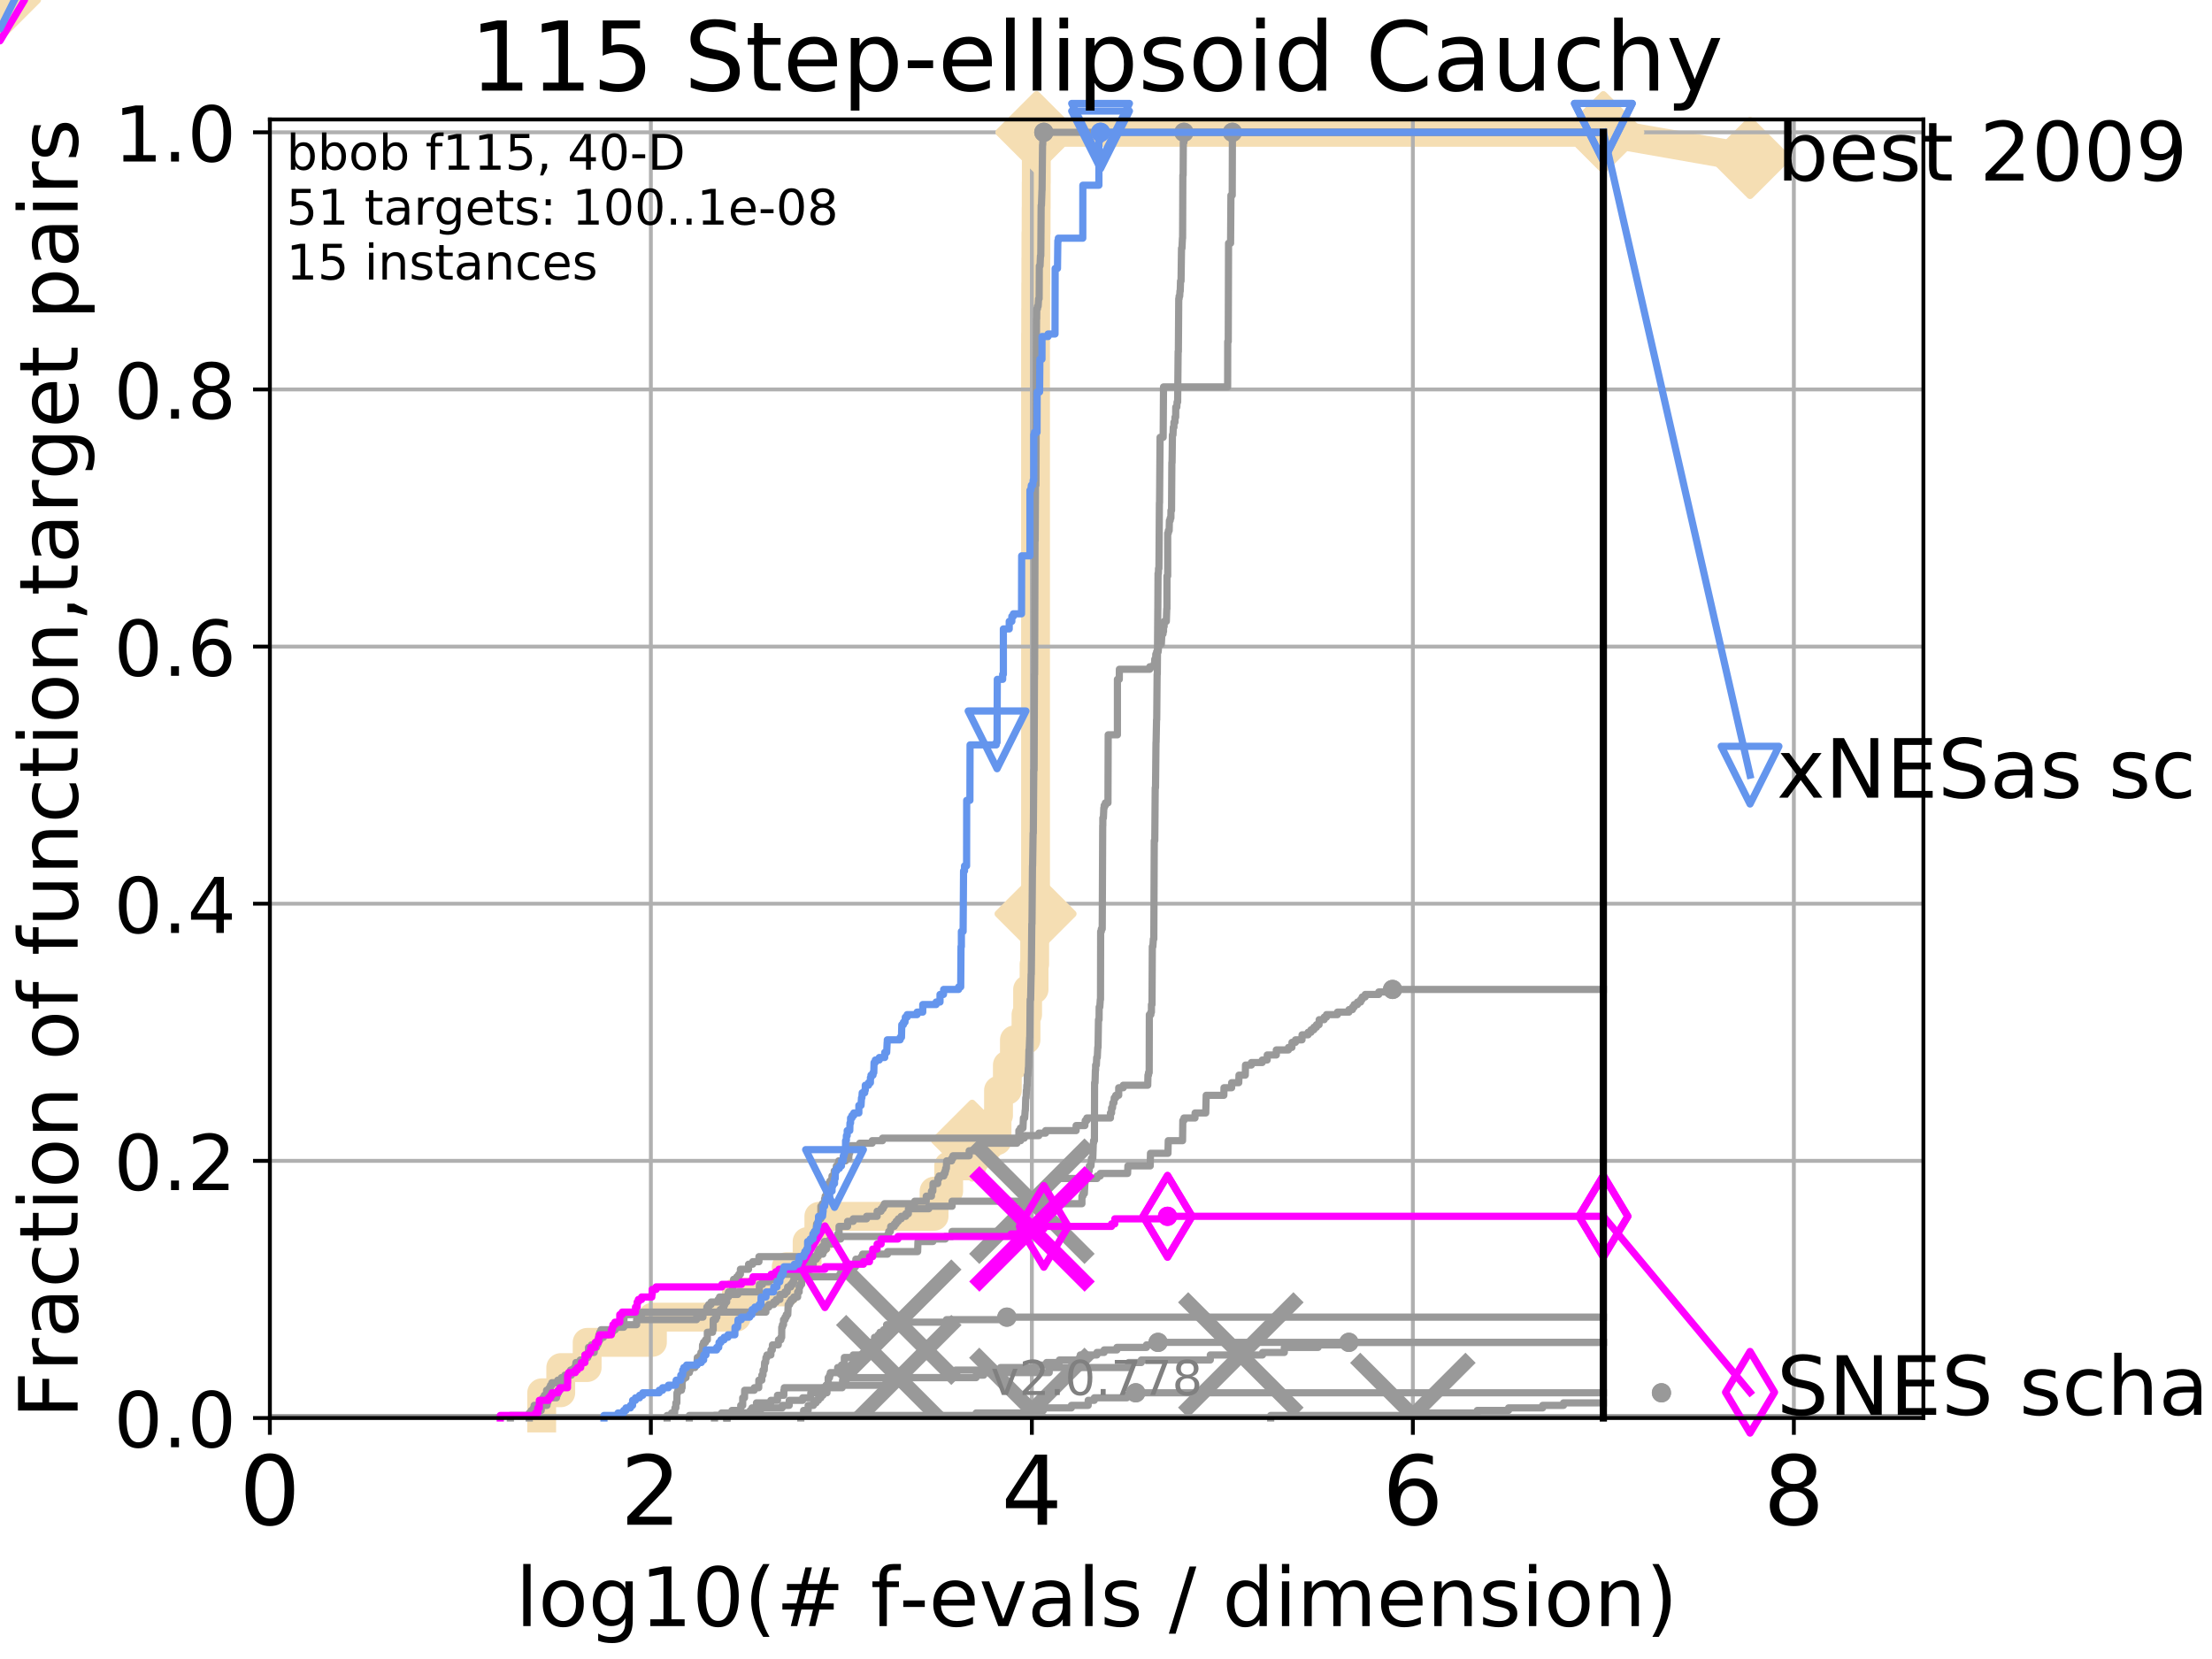 <?xml version="1.0" encoding="utf-8" standalone="no"?>
<!DOCTYPE svg PUBLIC "-//W3C//DTD SVG 1.1//EN"
  "http://www.w3.org/Graphics/SVG/1.1/DTD/svg11.dtd">
<!-- Created with matplotlib (http://matplotlib.org/) -->
<svg height="345pt" version="1.1" viewBox="0 0 460 345" width="460pt" xmlns="http://www.w3.org/2000/svg" xmlns:xlink="http://www.w3.org/1999/xlink">
 <defs>
  <style type="text/css">
*{stroke-linecap:butt;stroke-linejoin:round;}
  </style>
 </defs>
 <g id="figure_1">
  <g id="patch_1">
   <path d="M 0 345.6 
L 460.8 345.6 
L 460.8 0 
L 0 0 
z
" style="fill:#ffffff;"/>
  </g>
  <g id="axes_1">
   <g id="patch_2">
    <path d="M 56.12 294.88 
L 399.984 294.88 
L 399.984 24.84 
L 56.12 24.84 
z
" style="fill:#ffffff;"/>
   </g>
   <g id="line2d_1">
    <path d="M 112.648 294.88 
L 112.648 289.638 
L 116.613 289.638 
L 116.613 284.395 
L 122.103 284.395 
L 122.103 279.153 
L 135.675 279.153 
L 135.675 273.91 
L 153.152 273.91 
L 153.152 268.668 
L 163.501 268.668 
L 163.501 263.425 
L 167.847 263.425 
L 167.847 258.183 
L 170.287 258.183 
L 170.287 252.94 
L 194.245 252.94 
L 194.245 247.698 
L 197.285 247.698 
L 197.285 242.455 
L 202.16 242.455 
L 202.16 237.213 
L 207.338 237.213 
L 207.338 231.97 
L 207.648 231.97 
L 207.648 226.728 
L 209.489 226.728 
L 209.489 221.485 
L 210.954 221.485 
L 210.954 216.243 
L 213.363 216.243 
L 213.363 211 
L 213.696 211 
L 213.696 205.758 
L 215.041 205.758 
L 215.041 200.515 
L 215.168 200.515 
L 215.168 195.273 
L 215.276 195.273 
L 215.276 190.03 
L 215.349 190.03 
L 215.349 74.696 
L 215.35 74.696 
L 215.35 69.453 
L 215.375 69.453 
L 215.375 64.211 
L 215.386 64.211 
L 215.386 58.969 
L 215.41 58.969 
L 215.41 53.726 
L 215.425 53.726 
L 215.425 48.484 
L 215.466 48.484 
L 215.466 43.241 
L 215.485 43.241 
L 215.485 37.999 
L 215.508 37.999 
L 215.508 32.756 
L 215.562 32.756 
L 215.562 27.514 
L 333.43 27.514 
" style="fill:none;stroke:#f5deb3;stroke-linecap:square;stroke-width:6;"/>
   </g>
   <g id="line2d_2">
    <path d="M 0 0 
" style="fill:none;stroke:#f5deb3;stroke-linecap:square;stroke-width:6;"/>
    <defs>
     <path d="M -0 7.778 
L 7.778 0 
L 0 -7.778 
L -7.778 -0 
z
" id="m7cbeb8c030" style="stroke:#f5deb3;stroke-linejoin:miter;stroke-width:1.5;"/>
    </defs>
    <g>
     <use style="fill:#f5deb3;stroke:#f5deb3;stroke-linejoin:miter;stroke-width:1.5;" x="0" xlink:href="#m7cbeb8c030" y="0"/>
    </g>
   </g>
   <g id="line2d_3">
    <path d="M 333.43 27.514 
L 363.934 32.861 
" style="fill:none;stroke:#f5deb3;stroke-linecap:square;stroke-width:6;"/>
    <g>
     <use style="fill:#f5deb3;stroke:#f5deb3;stroke-linejoin:miter;stroke-width:1.5;" x="333.43" xlink:href="#m7cbeb8c030" y="27.514"/>
     <use style="fill:#f5deb3;stroke:#f5deb3;stroke-linejoin:miter;stroke-width:1.5;" x="363.934" xlink:href="#m7cbeb8c030" y="32.861"/>
    </g>
   </g>
   <g id="matplotlib.axis_1">
    <g id="xtick_1">
     <g id="line2d_4">
      <path clip-path="url(#pf9a0720cfd)" d="M 56.12 294.88 
L 56.12 24.84 
" style="fill:none;stroke:#b0b0b0;stroke-linecap:square;stroke-width:0.8;"/>
     </g>
     <g id="line2d_5">
      <defs>
       <path d="M 0 0 
L 0 3.5 
" id="ma33ac7f4cd" style="stroke:#000000;stroke-width:0.8;"/>
      </defs>
      <g>
       <use style="stroke:#000000;stroke-width:0.8;" x="56.12" xlink:href="#ma33ac7f4cd" y="294.88"/>
      </g>
     </g>
     <g id="text_1">
      <!-- 0 -->
      <defs>
       <path d="M 31.781 66.406 
Q 24.172 66.406 20.328 58.906 
Q 16.5 51.422 16.5 36.375 
Q 16.5 21.391 20.328 13.891 
Q 24.172 6.391 31.781 6.391 
Q 39.453 6.391 43.281 13.891 
Q 47.125 21.391 47.125 36.375 
Q 47.125 51.422 43.281 58.906 
Q 39.453 66.406 31.781 66.406 
z
M 31.781 74.219 
Q 44.047 74.219 50.516 64.516 
Q 56.984 54.828 56.984 36.375 
Q 56.984 17.969 50.516 8.266 
Q 44.047 -1.422 31.781 -1.422 
Q 19.531 -1.422 13.062 8.266 
Q 6.594 17.969 6.594 36.375 
Q 6.594 54.828 13.062 64.516 
Q 19.531 74.219 31.781 74.219 
z
" id="DejaVuSans-30"/>
      </defs>
      <g transform="translate(49.758 317.077)scale(0.2 -0.2)">
       <use xlink:href="#DejaVuSans-30"/>
      </g>
     </g>
    </g>
    <g id="xtick_2">
     <g id="line2d_6">
      <path clip-path="url(#pf9a0720cfd)" d="M 135.351 294.88 
L 135.351 24.84 
" style="fill:none;stroke:#b0b0b0;stroke-linecap:square;stroke-width:0.8;"/>
     </g>
     <g id="line2d_7">
      <g>
       <use style="stroke:#000000;stroke-width:0.8;" x="135.351" xlink:href="#ma33ac7f4cd" y="294.88"/>
      </g>
     </g>
     <g id="text_2">
      <!-- 2 -->
      <defs>
       <path d="M 19.188 8.297 
L 53.609 8.297 
L 53.609 0 
L 7.328 0 
L 7.328 8.297 
Q 12.938 14.109 22.625 23.891 
Q 32.328 33.688 34.812 36.531 
Q 39.547 41.844 41.422 45.531 
Q 43.312 49.219 43.312 52.781 
Q 43.312 58.594 39.234 62.25 
Q 35.156 65.922 28.609 65.922 
Q 23.969 65.922 18.812 64.312 
Q 13.672 62.703 7.812 59.422 
L 7.812 69.391 
Q 13.766 71.781 18.938 73 
Q 24.125 74.219 28.422 74.219 
Q 39.75 74.219 46.484 68.547 
Q 53.219 62.891 53.219 53.422 
Q 53.219 48.922 51.531 44.891 
Q 49.859 40.875 45.406 35.406 
Q 44.188 33.984 37.641 27.219 
Q 31.109 20.453 19.188 8.297 
z
" id="DejaVuSans-32"/>
      </defs>
      <g transform="translate(128.989 317.077)scale(0.2 -0.2)">
       <use xlink:href="#DejaVuSans-32"/>
      </g>
     </g>
    </g>
    <g id="xtick_3">
     <g id="line2d_8">
      <path clip-path="url(#pf9a0720cfd)" d="M 214.583 294.88 
L 214.583 24.84 
" style="fill:none;stroke:#b0b0b0;stroke-linecap:square;stroke-width:0.8;"/>
     </g>
     <g id="line2d_9">
      <g>
       <use style="stroke:#000000;stroke-width:0.8;" x="214.583" xlink:href="#ma33ac7f4cd" y="294.88"/>
      </g>
     </g>
     <g id="text_3">
      <!-- 4 -->
      <defs>
       <path d="M 37.797 64.312 
L 12.891 25.391 
L 37.797 25.391 
z
M 35.203 72.906 
L 47.609 72.906 
L 47.609 25.391 
L 58.016 25.391 
L 58.016 17.188 
L 47.609 17.188 
L 47.609 0 
L 37.797 0 
L 37.797 17.188 
L 4.891 17.188 
L 4.891 26.703 
z
" id="DejaVuSans-34"/>
      </defs>
      <g transform="translate(208.22 317.077)scale(0.2 -0.2)">
       <use xlink:href="#DejaVuSans-34"/>
      </g>
     </g>
    </g>
    <g id="xtick_4">
     <g id="line2d_10">
      <path clip-path="url(#pf9a0720cfd)" d="M 293.814 294.88 
L 293.814 24.84 
" style="fill:none;stroke:#b0b0b0;stroke-linecap:square;stroke-width:0.8;"/>
     </g>
     <g id="line2d_11">
      <g>
       <use style="stroke:#000000;stroke-width:0.8;" x="293.814" xlink:href="#ma33ac7f4cd" y="294.88"/>
      </g>
     </g>
     <g id="text_4">
      <!-- 6 -->
      <defs>
       <path d="M 33.016 40.375 
Q 26.375 40.375 22.484 35.828 
Q 18.609 31.297 18.609 23.391 
Q 18.609 15.531 22.484 10.953 
Q 26.375 6.391 33.016 6.391 
Q 39.656 6.391 43.531 10.953 
Q 47.406 15.531 47.406 23.391 
Q 47.406 31.297 43.531 35.828 
Q 39.656 40.375 33.016 40.375 
z
M 52.594 71.297 
L 52.594 62.312 
Q 48.875 64.062 45.094 64.984 
Q 41.312 65.922 37.594 65.922 
Q 27.828 65.922 22.672 59.328 
Q 17.531 52.734 16.797 39.406 
Q 19.672 43.656 24.016 45.922 
Q 28.375 48.188 33.594 48.188 
Q 44.578 48.188 50.953 41.516 
Q 57.328 34.859 57.328 23.391 
Q 57.328 12.156 50.688 5.359 
Q 44.047 -1.422 33.016 -1.422 
Q 20.359 -1.422 13.672 8.266 
Q 6.984 17.969 6.984 36.375 
Q 6.984 53.656 15.188 63.938 
Q 23.391 74.219 37.203 74.219 
Q 40.922 74.219 44.703 73.484 
Q 48.484 72.75 52.594 71.297 
z
" id="DejaVuSans-36"/>
      </defs>
      <g transform="translate(287.452 317.077)scale(0.2 -0.2)">
       <use xlink:href="#DejaVuSans-36"/>
      </g>
     </g>
    </g>
    <g id="xtick_5">
     <g id="line2d_12">
      <path clip-path="url(#pf9a0720cfd)" d="M 373.045 294.88 
L 373.045 24.84 
" style="fill:none;stroke:#b0b0b0;stroke-linecap:square;stroke-width:0.8;"/>
     </g>
     <g id="line2d_13">
      <g>
       <use style="stroke:#000000;stroke-width:0.8;" x="373.045" xlink:href="#ma33ac7f4cd" y="294.88"/>
      </g>
     </g>
     <g id="text_5">
      <!-- 8 -->
      <defs>
       <path d="M 31.781 34.625 
Q 24.75 34.625 20.719 30.859 
Q 16.703 27.094 16.703 20.516 
Q 16.703 13.922 20.719 10.156 
Q 24.75 6.391 31.781 6.391 
Q 38.812 6.391 42.859 10.172 
Q 46.922 13.969 46.922 20.516 
Q 46.922 27.094 42.891 30.859 
Q 38.875 34.625 31.781 34.625 
z
M 21.922 38.812 
Q 15.578 40.375 12.031 44.719 
Q 8.5 49.078 8.5 55.328 
Q 8.5 64.062 14.719 69.141 
Q 20.953 74.219 31.781 74.219 
Q 42.672 74.219 48.875 69.141 
Q 55.078 64.062 55.078 55.328 
Q 55.078 49.078 51.531 44.719 
Q 48 40.375 41.703 38.812 
Q 48.828 37.156 52.797 32.312 
Q 56.781 27.484 56.781 20.516 
Q 56.781 9.906 50.312 4.234 
Q 43.844 -1.422 31.781 -1.422 
Q 19.734 -1.422 13.25 4.234 
Q 6.781 9.906 6.781 20.516 
Q 6.781 27.484 10.781 32.312 
Q 14.797 37.156 21.922 38.812 
z
M 18.312 54.391 
Q 18.312 48.734 21.844 45.562 
Q 25.391 42.391 31.781 42.391 
Q 38.141 42.391 41.719 45.562 
Q 45.312 48.734 45.312 54.391 
Q 45.312 60.062 41.719 63.234 
Q 38.141 66.406 31.781 66.406 
Q 25.391 66.406 21.844 63.234 
Q 18.312 60.062 18.312 54.391 
z
" id="DejaVuSans-38"/>
      </defs>
      <g transform="translate(366.683 317.077)scale(0.2 -0.2)">
       <use xlink:href="#DejaVuSans-38"/>
      </g>
     </g>
    </g>
    <g id="text_6">
     <!-- log10(# f-evals / dimension) -->
     <defs>
      <path d="M 9.422 75.984 
L 18.406 75.984 
L 18.406 0 
L 9.422 0 
z
" id="DejaVuSans-6c"/>
      <path d="M 30.609 48.391 
Q 23.391 48.391 19.188 42.75 
Q 14.984 37.109 14.984 27.297 
Q 14.984 17.484 19.156 11.844 
Q 23.344 6.203 30.609 6.203 
Q 37.797 6.203 41.984 11.859 
Q 46.188 17.531 46.188 27.297 
Q 46.188 37.016 41.984 42.703 
Q 37.797 48.391 30.609 48.391 
z
M 30.609 56 
Q 42.328 56 49.016 48.375 
Q 55.719 40.766 55.719 27.297 
Q 55.719 13.875 49.016 6.219 
Q 42.328 -1.422 30.609 -1.422 
Q 18.844 -1.422 12.172 6.219 
Q 5.516 13.875 5.516 27.297 
Q 5.516 40.766 12.172 48.375 
Q 18.844 56 30.609 56 
z
" id="DejaVuSans-6f"/>
      <path d="M 45.406 27.984 
Q 45.406 37.75 41.375 43.109 
Q 37.359 48.484 30.078 48.484 
Q 22.859 48.484 18.828 43.109 
Q 14.797 37.75 14.797 27.984 
Q 14.797 18.266 18.828 12.891 
Q 22.859 7.516 30.078 7.516 
Q 37.359 7.516 41.375 12.891 
Q 45.406 18.266 45.406 27.984 
z
M 54.391 6.781 
Q 54.391 -7.172 48.188 -13.984 
Q 42 -20.797 29.203 -20.797 
Q 24.469 -20.797 20.266 -20.094 
Q 16.062 -19.391 12.109 -17.922 
L 12.109 -9.188 
Q 16.062 -11.328 19.922 -12.344 
Q 23.781 -13.375 27.781 -13.375 
Q 36.625 -13.375 41.016 -8.766 
Q 45.406 -4.156 45.406 5.172 
L 45.406 9.625 
Q 42.625 4.781 38.281 2.391 
Q 33.938 0 27.875 0 
Q 17.828 0 11.672 7.656 
Q 5.516 15.328 5.516 27.984 
Q 5.516 40.672 11.672 48.328 
Q 17.828 56 27.875 56 
Q 33.938 56 38.281 53.609 
Q 42.625 51.219 45.406 46.391 
L 45.406 54.688 
L 54.391 54.688 
z
" id="DejaVuSans-67"/>
      <path d="M 12.406 8.297 
L 28.516 8.297 
L 28.516 63.922 
L 10.984 60.406 
L 10.984 69.391 
L 28.422 72.906 
L 38.281 72.906 
L 38.281 8.297 
L 54.391 8.297 
L 54.391 0 
L 12.406 0 
z
" id="DejaVuSans-31"/>
      <path d="M 31 75.875 
Q 24.469 64.656 21.281 53.656 
Q 18.109 42.672 18.109 31.391 
Q 18.109 20.125 21.312 9.062 
Q 24.516 -2 31 -13.188 
L 23.188 -13.188 
Q 15.875 -1.703 12.234 9.375 
Q 8.594 20.453 8.594 31.391 
Q 8.594 42.281 12.203 53.312 
Q 15.828 64.359 23.188 75.875 
z
" id="DejaVuSans-28"/>
      <path d="M 51.125 44 
L 36.922 44 
L 32.812 27.688 
L 47.125 27.688 
z
M 43.797 71.781 
L 38.719 51.516 
L 52.984 51.516 
L 58.109 71.781 
L 65.922 71.781 
L 60.891 51.516 
L 76.125 51.516 
L 76.125 44 
L 58.984 44 
L 54.984 27.688 
L 70.516 27.688 
L 70.516 20.219 
L 53.078 20.219 
L 48 0 
L 40.188 0 
L 45.219 20.219 
L 30.906 20.219 
L 25.875 0 
L 18.016 0 
L 23.094 20.219 
L 7.719 20.219 
L 7.719 27.688 
L 24.906 27.688 
L 29 44 
L 13.281 44 
L 13.281 51.516 
L 30.906 51.516 
L 35.891 71.781 
z
" id="DejaVuSans-23"/>
      <path id="DejaVuSans-20"/>
      <path d="M 37.109 75.984 
L 37.109 68.5 
L 28.516 68.5 
Q 23.688 68.5 21.797 66.547 
Q 19.922 64.594 19.922 59.516 
L 19.922 54.688 
L 34.719 54.688 
L 34.719 47.703 
L 19.922 47.703 
L 19.922 0 
L 10.891 0 
L 10.891 47.703 
L 2.297 47.703 
L 2.297 54.688 
L 10.891 54.688 
L 10.891 58.5 
Q 10.891 67.625 15.141 71.797 
Q 19.391 75.984 28.609 75.984 
z
" id="DejaVuSans-66"/>
      <path d="M 4.891 31.391 
L 31.203 31.391 
L 31.203 23.391 
L 4.891 23.391 
z
" id="DejaVuSans-2d"/>
      <path d="M 56.203 29.594 
L 56.203 25.203 
L 14.891 25.203 
Q 15.484 15.922 20.484 11.062 
Q 25.484 6.203 34.422 6.203 
Q 39.594 6.203 44.453 7.469 
Q 49.312 8.734 54.109 11.281 
L 54.109 2.781 
Q 49.266 0.734 44.188 -0.344 
Q 39.109 -1.422 33.891 -1.422 
Q 20.797 -1.422 13.156 6.188 
Q 5.516 13.812 5.516 26.812 
Q 5.516 40.234 12.766 48.109 
Q 20.016 56 32.328 56 
Q 43.359 56 49.781 48.891 
Q 56.203 41.797 56.203 29.594 
z
M 47.219 32.234 
Q 47.125 39.594 43.094 43.984 
Q 39.062 48.391 32.422 48.391 
Q 24.906 48.391 20.391 44.141 
Q 15.875 39.891 15.188 32.172 
z
" id="DejaVuSans-65"/>
      <path d="M 2.984 54.688 
L 12.5 54.688 
L 29.594 8.797 
L 46.688 54.688 
L 56.203 54.688 
L 35.688 0 
L 23.484 0 
z
" id="DejaVuSans-76"/>
      <path d="M 34.281 27.484 
Q 23.391 27.484 19.188 25 
Q 14.984 22.516 14.984 16.5 
Q 14.984 11.719 18.141 8.906 
Q 21.297 6.109 26.703 6.109 
Q 34.188 6.109 38.703 11.406 
Q 43.219 16.703 43.219 25.484 
L 43.219 27.484 
z
M 52.203 31.203 
L 52.203 0 
L 43.219 0 
L 43.219 8.297 
Q 40.141 3.328 35.547 0.953 
Q 30.953 -1.422 24.312 -1.422 
Q 15.922 -1.422 10.953 3.297 
Q 6 8.016 6 15.922 
Q 6 25.141 12.172 29.828 
Q 18.359 34.516 30.609 34.516 
L 43.219 34.516 
L 43.219 35.406 
Q 43.219 41.609 39.141 45 
Q 35.062 48.391 27.688 48.391 
Q 23 48.391 18.547 47.266 
Q 14.109 46.141 10.016 43.891 
L 10.016 52.203 
Q 14.938 54.109 19.578 55.047 
Q 24.219 56 28.609 56 
Q 40.484 56 46.344 49.844 
Q 52.203 43.703 52.203 31.203 
z
" id="DejaVuSans-61"/>
      <path d="M 44.281 53.078 
L 44.281 44.578 
Q 40.484 46.531 36.375 47.5 
Q 32.281 48.484 27.875 48.484 
Q 21.188 48.484 17.844 46.438 
Q 14.5 44.391 14.5 40.281 
Q 14.5 37.156 16.891 35.375 
Q 19.281 33.594 26.516 31.984 
L 29.594 31.297 
Q 39.156 29.25 43.188 25.516 
Q 47.219 21.781 47.219 15.094 
Q 47.219 7.469 41.188 3.016 
Q 35.156 -1.422 24.609 -1.422 
Q 20.219 -1.422 15.453 -0.562 
Q 10.688 0.297 5.422 2 
L 5.422 11.281 
Q 10.406 8.688 15.234 7.391 
Q 20.062 6.109 24.812 6.109 
Q 31.156 6.109 34.562 8.281 
Q 37.984 10.453 37.984 14.406 
Q 37.984 18.062 35.516 20.016 
Q 33.062 21.969 24.703 23.781 
L 21.578 24.516 
Q 13.234 26.266 9.516 29.906 
Q 5.812 33.547 5.812 39.891 
Q 5.812 47.609 11.281 51.797 
Q 16.75 56 26.812 56 
Q 31.781 56 36.172 55.266 
Q 40.578 54.547 44.281 53.078 
z
" id="DejaVuSans-73"/>
      <path d="M 25.391 72.906 
L 33.688 72.906 
L 8.297 -9.281 
L 0 -9.281 
z
" id="DejaVuSans-2f"/>
      <path d="M 45.406 46.391 
L 45.406 75.984 
L 54.391 75.984 
L 54.391 0 
L 45.406 0 
L 45.406 8.203 
Q 42.578 3.328 38.25 0.953 
Q 33.938 -1.422 27.875 -1.422 
Q 17.969 -1.422 11.734 6.484 
Q 5.516 14.406 5.516 27.297 
Q 5.516 40.188 11.734 48.094 
Q 17.969 56 27.875 56 
Q 33.938 56 38.25 53.625 
Q 42.578 51.266 45.406 46.391 
z
M 14.797 27.297 
Q 14.797 17.391 18.875 11.75 
Q 22.953 6.109 30.078 6.109 
Q 37.203 6.109 41.297 11.75 
Q 45.406 17.391 45.406 27.297 
Q 45.406 37.203 41.297 42.844 
Q 37.203 48.484 30.078 48.484 
Q 22.953 48.484 18.875 42.844 
Q 14.797 37.203 14.797 27.297 
z
" id="DejaVuSans-64"/>
      <path d="M 9.422 54.688 
L 18.406 54.688 
L 18.406 0 
L 9.422 0 
z
M 9.422 75.984 
L 18.406 75.984 
L 18.406 64.594 
L 9.422 64.594 
z
" id="DejaVuSans-69"/>
      <path d="M 52 44.188 
Q 55.375 50.25 60.062 53.125 
Q 64.75 56 71.094 56 
Q 79.641 56 84.281 50.016 
Q 88.922 44.047 88.922 33.016 
L 88.922 0 
L 79.891 0 
L 79.891 32.719 
Q 79.891 40.578 77.094 44.375 
Q 74.312 48.188 68.609 48.188 
Q 61.625 48.188 57.562 43.547 
Q 53.516 38.922 53.516 30.906 
L 53.516 0 
L 44.484 0 
L 44.484 32.719 
Q 44.484 40.625 41.703 44.406 
Q 38.922 48.188 33.109 48.188 
Q 26.219 48.188 22.156 43.531 
Q 18.109 38.875 18.109 30.906 
L 18.109 0 
L 9.078 0 
L 9.078 54.688 
L 18.109 54.688 
L 18.109 46.188 
Q 21.188 51.219 25.484 53.609 
Q 29.781 56 35.688 56 
Q 41.656 56 45.828 52.969 
Q 50 49.953 52 44.188 
z
" id="DejaVuSans-6d"/>
      <path d="M 54.891 33.016 
L 54.891 0 
L 45.906 0 
L 45.906 32.719 
Q 45.906 40.484 42.875 44.328 
Q 39.844 48.188 33.797 48.188 
Q 26.516 48.188 22.312 43.547 
Q 18.109 38.922 18.109 30.906 
L 18.109 0 
L 9.078 0 
L 9.078 54.688 
L 18.109 54.688 
L 18.109 46.188 
Q 21.344 51.125 25.703 53.562 
Q 30.078 56 35.797 56 
Q 45.219 56 50.047 50.172 
Q 54.891 44.344 54.891 33.016 
z
" id="DejaVuSans-6e"/>
      <path d="M 8.016 75.875 
L 15.828 75.875 
Q 23.141 64.359 26.781 53.312 
Q 30.422 42.281 30.422 31.391 
Q 30.422 20.453 26.781 9.375 
Q 23.141 -1.703 15.828 -13.188 
L 8.016 -13.188 
Q 14.5 -2 17.703 9.062 
Q 20.906 20.125 20.906 31.391 
Q 20.906 42.672 17.703 53.656 
Q 14.5 64.656 8.016 75.875 
z
" id="DejaVuSans-29"/>
     </defs>
     <g transform="translate(107.211 338.154)scale(0.17 -0.17)">
      <use xlink:href="#DejaVuSans-6c"/>
      <use x="27.783" xlink:href="#DejaVuSans-6f"/>
      <use x="88.965" xlink:href="#DejaVuSans-67"/>
      <use x="152.441" xlink:href="#DejaVuSans-31"/>
      <use x="216.064" xlink:href="#DejaVuSans-30"/>
      <use x="279.688" xlink:href="#DejaVuSans-28"/>
      <use x="318.701" xlink:href="#DejaVuSans-23"/>
      <use x="402.49" xlink:href="#DejaVuSans-20"/>
      <use x="434.277" xlink:href="#DejaVuSans-66"/>
      <use x="469.404" xlink:href="#DejaVuSans-2d"/>
      <use x="505.488" xlink:href="#DejaVuSans-65"/>
      <use x="567.012" xlink:href="#DejaVuSans-76"/>
      <use x="626.191" xlink:href="#DejaVuSans-61"/>
      <use x="687.471" xlink:href="#DejaVuSans-6c"/>
      <use x="715.254" xlink:href="#DejaVuSans-73"/>
      <use x="767.354" xlink:href="#DejaVuSans-20"/>
      <use x="799.141" xlink:href="#DejaVuSans-2f"/>
      <use x="832.832" xlink:href="#DejaVuSans-20"/>
      <use x="864.619" xlink:href="#DejaVuSans-64"/>
      <use x="928.096" xlink:href="#DejaVuSans-69"/>
      <use x="955.879" xlink:href="#DejaVuSans-6d"/>
      <use x="1053.291" xlink:href="#DejaVuSans-65"/>
      <use x="1114.814" xlink:href="#DejaVuSans-6e"/>
      <use x="1178.193" xlink:href="#DejaVuSans-73"/>
      <use x="1230.293" xlink:href="#DejaVuSans-69"/>
      <use x="1258.076" xlink:href="#DejaVuSans-6f"/>
      <use x="1319.258" xlink:href="#DejaVuSans-6e"/>
      <use x="1382.637" xlink:href="#DejaVuSans-29"/>
     </g>
    </g>
   </g>
   <g id="matplotlib.axis_2">
    <g id="ytick_1">
     <g id="line2d_14">
      <path clip-path="url(#pf9a0720cfd)" d="M 56.12 294.88 
L 399.984 294.88 
" style="fill:none;stroke:#b0b0b0;stroke-linecap:square;stroke-width:0.8;"/>
     </g>
     <g id="line2d_15">
      <defs>
       <path d="M 0 0 
L -3.5 0 
" id="m3c2a1dca86" style="stroke:#000000;stroke-width:0.8;"/>
      </defs>
      <g>
       <use style="stroke:#000000;stroke-width:0.8;" x="56.12" xlink:href="#m3c2a1dca86" y="294.88"/>
      </g>
     </g>
     <g id="text_7">
      <!-- 0.0 -->
      <defs>
       <path d="M 10.688 12.406 
L 21 12.406 
L 21 0 
L 10.688 0 
z
" id="DejaVuSans-2e"/>
      </defs>
      <g transform="translate(23.675 300.959)scale(0.16 -0.16)">
       <use xlink:href="#DejaVuSans-30"/>
       <use x="63.623" xlink:href="#DejaVuSans-2e"/>
       <use x="95.41" xlink:href="#DejaVuSans-30"/>
      </g>
     </g>
    </g>
    <g id="ytick_2">
     <g id="line2d_16">
      <path clip-path="url(#pf9a0720cfd)" d="M 56.12 241.407 
L 399.984 241.407 
" style="fill:none;stroke:#b0b0b0;stroke-linecap:square;stroke-width:0.8;"/>
     </g>
     <g id="line2d_17">
      <g>
       <use style="stroke:#000000;stroke-width:0.8;" x="56.12" xlink:href="#m3c2a1dca86" y="241.407"/>
      </g>
     </g>
     <g id="text_8">
      <!-- 0.2 -->
      <g transform="translate(23.675 247.485)scale(0.16 -0.16)">
       <use xlink:href="#DejaVuSans-30"/>
       <use x="63.623" xlink:href="#DejaVuSans-2e"/>
       <use x="95.41" xlink:href="#DejaVuSans-32"/>
      </g>
     </g>
    </g>
    <g id="ytick_3">
     <g id="line2d_18">
      <path clip-path="url(#pf9a0720cfd)" d="M 56.12 187.933 
L 399.984 187.933 
" style="fill:none;stroke:#b0b0b0;stroke-linecap:square;stroke-width:0.8;"/>
     </g>
     <g id="line2d_19">
      <g>
       <use style="stroke:#000000;stroke-width:0.8;" x="56.12" xlink:href="#m3c2a1dca86" y="187.933"/>
      </g>
     </g>
     <g id="text_9">
      <!-- 0.4 -->
      <g transform="translate(23.675 194.012)scale(0.16 -0.16)">
       <use xlink:href="#DejaVuSans-30"/>
       <use x="63.623" xlink:href="#DejaVuSans-2e"/>
       <use x="95.41" xlink:href="#DejaVuSans-34"/>
      </g>
     </g>
    </g>
    <g id="ytick_4">
     <g id="line2d_20">
      <path clip-path="url(#pf9a0720cfd)" d="M 56.12 134.46 
L 399.984 134.46 
" style="fill:none;stroke:#b0b0b0;stroke-linecap:square;stroke-width:0.8;"/>
     </g>
     <g id="line2d_21">
      <g>
       <use style="stroke:#000000;stroke-width:0.8;" x="56.12" xlink:href="#m3c2a1dca86" y="134.46"/>
      </g>
     </g>
     <g id="text_10">
      <!-- 0.6 -->
      <g transform="translate(23.675 140.539)scale(0.16 -0.16)">
       <use xlink:href="#DejaVuSans-30"/>
       <use x="63.623" xlink:href="#DejaVuSans-2e"/>
       <use x="95.41" xlink:href="#DejaVuSans-36"/>
      </g>
     </g>
    </g>
    <g id="ytick_5">
     <g id="line2d_22">
      <path clip-path="url(#pf9a0720cfd)" d="M 56.12 80.987 
L 399.984 80.987 
" style="fill:none;stroke:#b0b0b0;stroke-linecap:square;stroke-width:0.8;"/>
     </g>
     <g id="line2d_23">
      <g>
       <use style="stroke:#000000;stroke-width:0.8;" x="56.12" xlink:href="#m3c2a1dca86" y="80.987"/>
      </g>
     </g>
     <g id="text_11">
      <!-- 0.8 -->
      <g transform="translate(23.675 87.066)scale(0.16 -0.16)">
       <use xlink:href="#DejaVuSans-30"/>
       <use x="63.623" xlink:href="#DejaVuSans-2e"/>
       <use x="95.41" xlink:href="#DejaVuSans-38"/>
      </g>
     </g>
    </g>
    <g id="ytick_6">
     <g id="line2d_24">
      <path clip-path="url(#pf9a0720cfd)" d="M 56.12 27.514 
L 399.984 27.514 
" style="fill:none;stroke:#b0b0b0;stroke-linecap:square;stroke-width:0.8;"/>
     </g>
     <g id="line2d_25">
      <g>
       <use style="stroke:#000000;stroke-width:0.8;" x="56.12" xlink:href="#m3c2a1dca86" y="27.514"/>
      </g>
     </g>
     <g id="text_12">
      <!-- 1.0 -->
      <g transform="translate(23.675 33.592)scale(0.16 -0.16)">
       <use xlink:href="#DejaVuSans-31"/>
       <use x="63.623" xlink:href="#DejaVuSans-2e"/>
       <use x="95.41" xlink:href="#DejaVuSans-30"/>
      </g>
     </g>
    </g>
    <g id="text_13">
     <!-- Fraction of function,target pairs -->
     <defs>
      <path d="M 9.812 72.906 
L 51.703 72.906 
L 51.703 64.594 
L 19.672 64.594 
L 19.672 43.109 
L 48.578 43.109 
L 48.578 34.812 
L 19.672 34.812 
L 19.672 0 
L 9.812 0 
z
" id="DejaVuSans-46"/>
      <path d="M 41.109 46.297 
Q 39.594 47.172 37.812 47.578 
Q 36.031 48 33.891 48 
Q 26.266 48 22.188 43.047 
Q 18.109 38.094 18.109 28.812 
L 18.109 0 
L 9.078 0 
L 9.078 54.688 
L 18.109 54.688 
L 18.109 46.188 
Q 20.953 51.172 25.484 53.578 
Q 30.031 56 36.531 56 
Q 37.453 56 38.578 55.875 
Q 39.703 55.766 41.062 55.516 
z
" id="DejaVuSans-72"/>
      <path d="M 48.781 52.594 
L 48.781 44.188 
Q 44.969 46.297 41.141 47.344 
Q 37.312 48.391 33.406 48.391 
Q 24.656 48.391 19.812 42.844 
Q 14.984 37.312 14.984 27.297 
Q 14.984 17.281 19.812 11.734 
Q 24.656 6.203 33.406 6.203 
Q 37.312 6.203 41.141 7.25 
Q 44.969 8.297 48.781 10.406 
L 48.781 2.094 
Q 45.016 0.344 40.984 -0.531 
Q 36.969 -1.422 32.422 -1.422 
Q 20.062 -1.422 12.781 6.344 
Q 5.516 14.109 5.516 27.297 
Q 5.516 40.672 12.859 48.328 
Q 20.219 56 33.016 56 
Q 37.156 56 41.109 55.141 
Q 45.062 54.297 48.781 52.594 
z
" id="DejaVuSans-63"/>
      <path d="M 18.312 70.219 
L 18.312 54.688 
L 36.812 54.688 
L 36.812 47.703 
L 18.312 47.703 
L 18.312 18.016 
Q 18.312 11.328 20.141 9.422 
Q 21.969 7.516 27.594 7.516 
L 36.812 7.516 
L 36.812 0 
L 27.594 0 
Q 17.188 0 13.234 3.875 
Q 9.281 7.766 9.281 18.016 
L 9.281 47.703 
L 2.688 47.703 
L 2.688 54.688 
L 9.281 54.688 
L 9.281 70.219 
z
" id="DejaVuSans-74"/>
      <path d="M 8.5 21.578 
L 8.5 54.688 
L 17.484 54.688 
L 17.484 21.922 
Q 17.484 14.156 20.5 10.266 
Q 23.531 6.391 29.594 6.391 
Q 36.859 6.391 41.078 11.031 
Q 45.312 15.672 45.312 23.688 
L 45.312 54.688 
L 54.297 54.688 
L 54.297 0 
L 45.312 0 
L 45.312 8.406 
Q 42.047 3.422 37.719 1 
Q 33.406 -1.422 27.688 -1.422 
Q 18.266 -1.422 13.375 4.438 
Q 8.5 10.297 8.5 21.578 
z
M 31.109 56 
z
" id="DejaVuSans-75"/>
      <path d="M 11.719 12.406 
L 22.016 12.406 
L 22.016 4 
L 14.016 -11.625 
L 7.719 -11.625 
L 11.719 4 
z
" id="DejaVuSans-2c"/>
      <path d="M 18.109 8.203 
L 18.109 -20.797 
L 9.078 -20.797 
L 9.078 54.688 
L 18.109 54.688 
L 18.109 46.391 
Q 20.953 51.266 25.266 53.625 
Q 29.594 56 35.594 56 
Q 45.562 56 51.781 48.094 
Q 58.016 40.188 58.016 27.297 
Q 58.016 14.406 51.781 6.484 
Q 45.562 -1.422 35.594 -1.422 
Q 29.594 -1.422 25.266 0.953 
Q 20.953 3.328 18.109 8.203 
z
M 48.688 27.297 
Q 48.688 37.203 44.609 42.844 
Q 40.531 48.484 33.406 48.484 
Q 26.266 48.484 22.188 42.844 
Q 18.109 37.203 18.109 27.297 
Q 18.109 17.391 22.188 11.75 
Q 26.266 6.109 33.406 6.109 
Q 40.531 6.109 44.609 11.75 
Q 48.688 17.391 48.688 27.297 
z
" id="DejaVuSans-70"/>
     </defs>
     <g transform="translate(16.14 294.999)rotate(-90)scale(0.17 -0.17)">
      <use xlink:href="#DejaVuSans-46"/>
      <use x="57.41" xlink:href="#DejaVuSans-72"/>
      <use x="98.523" xlink:href="#DejaVuSans-61"/>
      <use x="159.803" xlink:href="#DejaVuSans-63"/>
      <use x="214.783" xlink:href="#DejaVuSans-74"/>
      <use x="253.992" xlink:href="#DejaVuSans-69"/>
      <use x="281.775" xlink:href="#DejaVuSans-6f"/>
      <use x="342.957" xlink:href="#DejaVuSans-6e"/>
      <use x="406.336" xlink:href="#DejaVuSans-20"/>
      <use x="438.123" xlink:href="#DejaVuSans-6f"/>
      <use x="499.305" xlink:href="#DejaVuSans-66"/>
      <use x="534.51" xlink:href="#DejaVuSans-20"/>
      <use x="566.297" xlink:href="#DejaVuSans-66"/>
      <use x="601.502" xlink:href="#DejaVuSans-75"/>
      <use x="664.881" xlink:href="#DejaVuSans-6e"/>
      <use x="728.26" xlink:href="#DejaVuSans-63"/>
      <use x="783.24" xlink:href="#DejaVuSans-74"/>
      <use x="822.449" xlink:href="#DejaVuSans-69"/>
      <use x="850.232" xlink:href="#DejaVuSans-6f"/>
      <use x="911.414" xlink:href="#DejaVuSans-6e"/>
      <use x="974.793" xlink:href="#DejaVuSans-2c"/>
      <use x="1006.58" xlink:href="#DejaVuSans-74"/>
      <use x="1045.789" xlink:href="#DejaVuSans-61"/>
      <use x="1107.068" xlink:href="#DejaVuSans-72"/>
      <use x="1148.166" xlink:href="#DejaVuSans-67"/>
      <use x="1211.643" xlink:href="#DejaVuSans-65"/>
      <use x="1273.166" xlink:href="#DejaVuSans-74"/>
      <use x="1312.375" xlink:href="#DejaVuSans-20"/>
      <use x="1344.162" xlink:href="#DejaVuSans-70"/>
      <use x="1407.639" xlink:href="#DejaVuSans-61"/>
      <use x="1468.918" xlink:href="#DejaVuSans-69"/>
      <use x="1496.701" xlink:href="#DejaVuSans-72"/>
      <use x="1537.814" xlink:href="#DejaVuSans-73"/>
     </g>
    </g>
   </g>
   <g id="line2d_26">
    <defs>
     <path d="M 0 1.5 
C 0.398 1.5 0.779 1.342 1.061 1.061 
C 1.342 0.779 1.5 0.398 1.5 0 
C 1.5 -0.398 1.342 -0.779 1.061 -1.061 
C 0.779 -1.342 0.398 -1.5 0 -1.5 
C -0.398 -1.5 -0.779 -1.342 -1.061 -1.061 
C -1.342 -0.779 -1.5 -0.398 -1.5 0 
C -1.5 0.398 -1.342 0.779 -1.061 1.061 
C -0.779 1.342 -0.398 1.5 0 1.5 
z
" id="m02d278a819" style="stroke:#f5deb3;"/>
    </defs>
    <g>
     <use style="fill:#f5deb3;stroke:#f5deb3;" x="215.562" xlink:href="#m02d278a819" y="27.514"/>
     <use style="fill:#f5deb3;stroke:#f5deb3;" x="215.562" xlink:href="#m02d278a819" y="27.514"/>
    </g>
   </g>
   <g id="line2d_27">
    <g>
     <use style="fill:#f5deb3;stroke:#f5deb3;stroke-linejoin:miter;stroke-width:1.5;" x="202.16" xlink:href="#m7cbeb8c030" y="237.213"/>
     <use style="fill:#f5deb3;stroke:#f5deb3;stroke-linejoin:miter;stroke-width:1.5;" x="215.349" xlink:href="#m7cbeb8c030" y="190.03"/>
     <use style="fill:#f5deb3;stroke:#f5deb3;stroke-linejoin:miter;stroke-width:1.5;" x="215.562" xlink:href="#m7cbeb8c030" y="27.514"/>
     <use style="fill:#f5deb3;stroke:#f5deb3;stroke-linejoin:miter;stroke-width:1.5;" x="215.562" xlink:href="#m7cbeb8c030" y="27.514"/>
     <use style="fill:#f5deb3;stroke:#f5deb3;stroke-linejoin:miter;stroke-width:1.5;" x="333.43" xlink:href="#m7cbeb8c030" y="27.514"/>
    </g>
   </g>
   <g id="line2d_28">
    <defs>
     <path d="M 0 1.5 
C 0.398 1.5 0.779 1.342 1.061 1.061 
C 1.342 0.779 1.5 0.398 1.5 0 
C 1.5 -0.398 1.342 -0.779 1.061 -1.061 
C 0.779 -1.342 0.398 -1.5 0 -1.5 
C -0.398 -1.5 -0.779 -1.342 -1.061 -1.061 
C -1.342 -0.779 -1.5 -0.398 -1.5 0 
C -1.5 0.398 -1.342 0.779 -1.061 1.061 
C -0.779 1.342 -0.398 1.5 0 1.5 
z
" id="m41f9486285" style="stroke:#999999;"/>
    </defs>
    <g>
     <use style="fill:#999999;stroke:#999999;" x="280.508" xlink:href="#m41f9486285" y="279.153"/>
     <use style="fill:#999999;stroke:#999999;" x="280.508" xlink:href="#m41f9486285" y="279.153"/>
    </g>
   </g>
   <g id="line2d_29">
    <path d="M 151.209 294.88 
L 151.209 294.356 
L 155.109 294.356 
L 155.109 293.832 
L 156.019 293.832 
L 156.019 293.307 
L 156.376 293.307 
L 156.376 292.783 
L 157.29 292.783 
L 157.29 292.259 
L 157.311 292.259 
L 157.311 291.735 
L 160.301 291.735 
L 160.301 291.21 
L 161.683 291.21 
L 161.683 290.162 
L 163.004 290.162 
L 163.004 289.113 
L 163.096 289.113 
L 163.096 288.589 
L 171.866 288.589 
L 171.866 288.065 
L 175.218 288.065 
L 175.218 287.016 
L 175.871 287.016 
L 175.871 286.492 
L 202.979 286.492 
L 202.979 285.968 
L 204.572 285.968 
L 204.572 285.444 
L 218.193 285.444 
L 218.193 284.395 
L 234.715 284.395 
L 234.715 283.347 
L 237.338 283.347 
L 237.338 282.822 
L 251.69 282.822 
L 251.69 281.774 
L 262.555 281.774 
L 262.555 281.25 
L 267.081 281.25 
L 267.081 280.201 
L 274.105 280.201 
L 274.105 279.677 
L 280.508 279.677 
L 280.508 279.153 
L 333.43 279.153 
" style="fill:none;stroke:#999999;stroke-linecap:square;stroke-width:1.5;"/>
   </g>
   <g id="line2d_30"/>
   <g id="line2d_31">
    <path d="M 0 0 
" style="fill:none;stroke:#999999;stroke-linecap:square;stroke-width:1.5;"/>
   </g>
   <g id="line2d_32">
    <path clip-path="url(#pf9a0720cfd)" d="M 258.037 281.774 
" style="fill:none;stroke:#999999;stroke-linecap:square;stroke-width:1.5;"/>
    <defs>
     <path d="M -12 12 
L 12 -12 
M -12 -12 
L 12 12 
" id="me4f60dc728" style="stroke:#999999;stroke-width:3;"/>
    </defs>
    <g clip-path="url(#pf9a0720cfd)">
     <use style="fill:#999999;stroke:#999999;stroke-width:3;" x="258.037" xlink:href="#me4f60dc728" y="281.774"/>
    </g>
   </g>
   <g id="line2d_33">
    <g>
     <use style="fill:#999999;stroke:#999999;" x="217.069" xlink:href="#m41f9486285" y="27.514"/>
     <use style="fill:#999999;stroke:#999999;" x="217.069" xlink:href="#m41f9486285" y="27.514"/>
    </g>
   </g>
   <g id="line2d_34">
    <path d="M 148.579 294.88 
L 148.579 294.356 
L 150.062 294.356 
L 150.062 293.832 
L 152.217 293.832 
L 152.217 293.307 
L 154.042 293.307 
L 154.042 292.259 
L 154.451 292.259 
L 154.451 290.686 
L 154.828 290.686 
L 154.857 289.113 
L 156.853 289.113 
L 156.853 288.589 
L 157.779 288.589 
L 157.805 287.016 
L 158.426 287.016 
L 158.426 285.968 
L 158.673 285.968 
L 158.686 284.919 
L 158.924 284.919 
L 159.011 283.347 
L 159.217 283.347 
L 159.287 282.298 
L 159.489 282.298 
L 159.489 281.774 
L 160.304 281.774 
L 160.34 280.725 
L 160.607 280.725 
L 160.631 279.677 
L 161.847 279.677 
L 161.893 278.628 
L 162.378 278.628 
L 162.378 278.104 
L 162.554 278.104 
L 162.571 276.007 
L 162.712 276.007 
L 162.712 275.483 
L 162.936 275.483 
L 162.936 274.434 
L 163.255 274.434 
L 163.255 273.91 
L 163.512 273.91 
L 163.512 273.386 
L 163.824 273.386 
L 163.914 271.289 
L 164.21 271.289 
L 164.21 270.765 
L 164.52 270.765 
L 164.52 270.24 
L 165.061 270.24 
L 165.061 269.716 
L 165.873 269.716 
L 165.873 268.668 
L 166.195 268.668 
L 166.196 267.619 
L 166.379 267.619 
L 166.379 267.095 
L 166.699 267.095 
L 166.787 265.522 
L 167.15 265.522 
L 167.15 264.998 
L 167.471 264.998 
L 167.471 263.949 
L 167.749 263.949 
L 167.828 260.804 
L 168.049 260.804 
L 168.049 259.755 
L 168.267 259.755 
L 168.32 258.183 
L 168.788 258.183 
L 168.788 257.658 
L 169.062 257.658 
L 169.062 256.61 
L 169.37 256.61 
L 169.37 256.086 
L 169.709 256.086 
L 169.816 254.513 
L 170.233 254.513 
L 170.233 253.464 
L 170.702 253.464 
L 170.706 250.843 
L 171.017 250.843 
L 171.017 250.319 
L 171.473 250.319 
L 171.473 249.27 
L 171.603 249.27 
L 171.603 248.746 
L 171.904 248.746 
L 171.927 247.173 
L 172.016 247.173 
L 172.016 246.649 
L 172.293 246.649 
L 172.293 246.125 
L 172.597 246.125 
L 172.597 245.601 
L 172.987 245.601 
L 173.023 244.552 
L 173.48 244.552 
L 173.48 243.504 
L 173.82 243.504 
L 173.931 242.455 
L 174.419 242.455 
L 174.42 241.407 
L 175.842 241.407 
L 175.842 240.882 
L 176.495 240.882 
L 176.579 239.834 
L 176.701 239.834 
L 176.701 238.785 
L 176.945 238.785 
L 176.945 238.261 
L 178.787 238.261 
L 178.787 237.737 
L 181.373 237.737 
L 181.373 237.213 
L 183.522 237.213 
L 183.522 236.689 
L 211.88 236.689 
L 211.88 235.116 
L 212.19 235.116 
L 212.19 234.592 
L 212.731 234.592 
L 212.829 232.495 
L 213.084 232.495 
L 213.191 230.922 
L 213.226 230.922 
L 213.313 228.301 
L 213.389 228.301 
L 213.448 226.728 
L 213.505 226.728 
L 213.543 225.679 
L 213.618 225.679 
L 213.65 223.582 
L 213.766 223.582 
L 213.864 222.01 
L 213.893 222.01 
L 213.978 218.34 
L 214.034 218.34 
L 214.131 215.719 
L 214.155 215.719 
L 214.227 207.855 
L 214.327 207.855 
L 214.43 202.612 
L 214.465 202.612 
L 214.57 192.127 
L 214.607 192.127 
L 214.712 180.07 
L 214.737 180.07 
L 214.84 173.255 
L 214.885 173.255 
L 214.984 160.148 
L 215.046 160.148 
L 215.125 140.227 
L 215.158 140.227 
L 215.234 112.442 
L 215.272 112.442 
L 215.339 100.908 
L 215.442 100.908 
L 215.549 66.308 
L 215.583 66.308 
L 215.601 64.211 
L 215.75 64.211 
L 215.75 63.687 
L 215.888 63.687 
L 215.985 62.114 
L 216.094 62.114 
L 216.132 55.299 
L 216.283 55.299 
L 216.373 53.202 
L 216.442 53.202 
L 216.516 42.717 
L 216.578 42.717 
L 216.685 39.571 
L 216.704 39.571 
L 216.804 30.135 
L 216.835 30.135 
L 216.894 28.562 
L 217.069 28.562 
L 217.069 27.514 
L 333.43 27.514 
L 333.43 27.514 
" style="fill:none;stroke:#999999;stroke-linecap:square;stroke-width:1.5;"/>
   </g>
   <g id="line2d_35"/>
   <g id="line2d_36">
    <path d="M 0 0 
" style="fill:none;stroke:#999999;stroke-linecap:square;stroke-width:1.5;"/>
   </g>
   <g id="line2d_37">
    <g>
     <use style="fill:#999999;stroke:#999999;" x="209.387" xlink:href="#m41f9486285" y="273.91"/>
     <use style="fill:#999999;stroke:#999999;" x="209.387" xlink:href="#m41f9486285" y="273.91"/>
    </g>
   </g>
   <g id="line2d_38">
    <path d="M 166.529 294.88 
L 166.529 294.356 
L 167.112 294.356 
L 167.112 293.307 
L 168.057 293.307 
L 168.057 292.259 
L 169.164 292.259 
L 169.164 291.735 
L 169.703 291.735 
L 169.703 291.21 
L 170.193 291.21 
L 170.193 290.686 
L 170.704 290.686 
L 170.704 290.162 
L 171.145 290.162 
L 171.145 289.638 
L 171.182 289.638 
L 171.182 288.589 
L 171.801 288.589 
L 171.801 288.065 
L 172.229 288.065 
L 172.229 286.492 
L 172.509 286.492 
L 172.509 285.968 
L 172.672 285.968 
L 172.672 285.444 
L 174.198 285.444 
L 174.198 284.395 
L 174.99 284.395 
L 174.99 283.871 
L 175.586 283.871 
L 175.586 282.298 
L 177.423 282.298 
L 177.423 281.774 
L 179.738 281.774 
L 179.738 281.25 
L 180.013 281.25 
L 180.013 280.725 
L 180.338 280.725 
L 180.338 280.201 
L 180.457 280.201 
L 180.457 279.677 
L 180.674 279.677 
L 180.674 279.153 
L 181.867 279.153 
L 181.867 278.104 
L 182.629 278.104 
L 182.629 277.58 
L 183.002 277.58 
L 183.002 277.056 
L 183.745 277.056 
L 183.745 276.531 
L 184.374 276.531 
L 184.374 275.483 
L 185.767 275.483 
L 185.767 274.959 
L 196.818 274.959 
L 196.818 274.434 
L 209.387 274.434 
L 209.387 273.91 
L 333.43 273.91 
" style="fill:none;stroke:#999999;stroke-linecap:square;stroke-width:1.5;"/>
   </g>
   <g id="line2d_39"/>
   <g id="line2d_40">
    <path d="M 0 0 
" style="fill:none;stroke:#999999;stroke-linecap:square;stroke-width:1.5;"/>
   </g>
   <g id="line2d_41">
    <path clip-path="url(#pf9a0720cfd)" d="M 186.893 274.959 
" style="fill:none;stroke:#999999;stroke-linecap:square;stroke-width:1.5;"/>
    <g clip-path="url(#pf9a0720cfd)">
     <use style="fill:#999999;stroke:#999999;stroke-width:3;" x="186.893" xlink:href="#me4f60dc728" y="274.959"/>
    </g>
   </g>
   <g id="line2d_42">
    <path clip-path="url(#pf9a0720cfd)" d="M 56.12 294.88 
L 56.12 294.88 
L 56.12 294.88 
L 56.12 294.88 
L 399.984 294.88 
" style="fill:none;stroke:#999999;stroke-linecap:square;stroke-width:1.5;"/>
   </g>
   <g id="line2d_43"/>
   <g id="line2d_44">
    <path clip-path="url(#pf9a0720cfd)" d="M 0 0 
" style="fill:none;stroke:#999999;stroke-linecap:square;stroke-width:1.5;"/>
   </g>
   <g id="line2d_45">
    <g>
     <use style="fill:#999999;stroke:#999999;" x="246.207" xlink:href="#m41f9486285" y="27.514"/>
     <use style="fill:#999999;stroke:#999999;" x="246.207" xlink:href="#m41f9486285" y="27.514"/>
    </g>
   </g>
   <g id="line2d_46">
    <path d="M 106.133 294.88 
L 106.133 294.356 
L 110.491 294.356 
L 110.491 293.307 
L 110.941 293.307 
L 110.941 292.783 
L 111.082 292.783 
L 111.082 292.259 
L 113.755 292.259 
L 113.755 291.735 
L 113.89 291.735 
L 113.89 290.686 
L 115.721 290.686 
L 115.721 290.162 
L 115.895 290.162 
L 115.895 289.638 
L 116.133 289.638 
L 116.133 289.113 
L 116.433 289.113 
L 116.471 288.065 
L 117.215 288.065 
L 117.215 287.016 
L 117.666 287.016 
L 117.666 286.492 
L 117.846 286.492 
L 117.846 285.968 
L 118.817 285.968 
L 118.817 284.919 
L 119.694 284.919 
L 119.694 284.395 
L 120.168 284.395 
L 120.168 283.871 
L 120.66 283.871 
L 120.66 282.822 
L 121.708 282.822 
L 121.708 282.298 
L 122.233 282.298 
L 122.251 281.25 
L 123.563 281.25 
L 123.657 280.201 
L 124.034 280.201 
L 124.034 279.677 
L 124.306 279.677 
L 124.306 278.628 
L 124.806 278.628 
L 124.806 278.104 
L 125.498 278.104 
L 125.498 277.58 
L 126.491 277.58 
L 126.491 277.056 
L 127.382 277.056 
L 127.382 276.531 
L 127.953 276.531 
L 127.953 276.007 
L 129.717 276.007 
L 129.777 273.386 
L 133.467 273.386 
L 133.467 272.862 
L 159.276 272.862 
L 159.276 271.813 
L 159.885 271.813 
L 159.885 271.289 
L 160.888 271.289 
L 160.888 270.765 
L 161.415 270.765 
L 161.415 270.24 
L 162.19 270.24 
L 162.19 269.192 
L 163.222 269.192 
L 163.222 268.668 
L 163.702 268.668 
L 163.801 267.619 
L 164.465 267.619 
L 164.465 267.095 
L 164.865 267.095 
L 164.865 266.571 
L 165.099 266.571 
L 165.099 265.522 
L 174.624 265.522 
L 174.624 264.998 
L 175.208 264.998 
L 175.208 264.474 
L 177.455 264.474 
L 177.455 263.425 
L 177.919 263.425 
L 177.986 261.852 
L 179.11 261.852 
L 179.11 261.328 
L 179.385 261.328 
L 179.385 260.804 
L 184.574 260.804 
L 184.574 260.28 
L 190.829 260.28 
L 190.899 258.183 
L 194.004 258.183 
L 194.004 257.658 
L 196.583 257.658 
L 196.583 257.134 
L 197.991 257.134 
L 197.991 256.086 
L 211.247 256.086 
L 211.247 255.037 
L 211.523 255.037 
L 211.523 254.513 
L 211.711 254.513 
L 211.711 253.464 
L 211.987 253.464 
L 211.987 252.94 
L 212.175 252.94 
L 212.175 251.892 
L 213.045 251.892 
L 213.045 251.367 
L 213.811 251.367 
L 213.811 250.843 
L 215.247 250.843 
L 215.247 250.319 
L 224.994 250.319 
L 224.994 248.746 
L 225.194 248.746 
L 225.194 248.222 
L 225.496 248.222 
L 225.605 246.125 
L 225.62 246.125 
L 225.62 245.076 
L 225.818 245.076 
L 225.891 244.028 
L 226.109 244.028 
L 226.109 243.504 
L 226.513 243.504 
L 226.532 242.455 
L 226.881 242.455 
L 226.961 240.882 
L 227.254 240.882 
L 227.361 237.737 
L 227.411 237.737 
L 227.411 237.213 
L 227.592 237.213 
L 227.627 225.155 
L 227.72 225.155 
L 227.791 222.534 
L 227.84 222.534 
L 227.84 221.485 
L 227.998 221.485 
L 228.065 219.913 
L 228.186 219.913 
L 228.286 217.816 
L 228.345 217.816 
L 228.435 212.049 
L 228.56 212.049 
L 228.579 209.428 
L 228.71 209.428 
L 228.811 207.855 
L 228.858 207.855 
L 228.889 193.7 
L 229.028 193.7 
L 229.028 193.176 
L 229.216 193.176 
L 229.315 171.682 
L 229.338 171.682 
L 229.338 170.109 
L 229.455 170.109 
L 229.547 168.012 
L 229.624 168.012 
L 229.624 167.488 
L 229.871 167.488 
L 229.871 166.964 
L 230.407 166.964 
L 230.457 152.809 
L 232.373 152.809 
L 232.376 141.275 
L 232.762 141.275 
L 232.78 139.178 
L 239.094 139.178 
L 239.094 138.654 
L 239.964 138.654 
L 239.964 138.13 
L 240.108 138.13 
L 240.138 137.081 
L 240.324 137.081 
L 240.356 136.033 
L 240.533 136.033 
L 240.533 135.509 
L 240.852 135.509 
L 240.94 134.46 
L 241.02 134.46 
L 241.02 133.936 
L 241.51 133.936 
L 241.617 131.839 
L 241.852 131.839 
L 241.852 131.315 
L 241.964 131.315 
L 241.964 130.266 
L 242.092 130.266 
L 242.092 129.218 
L 242.547 129.218 
L 242.634 126.596 
L 242.674 126.596 
L 242.678 119.781 
L 242.83 119.781 
L 242.83 110.869 
L 242.966 110.869 
L 242.966 110.345 
L 243.135 110.345 
L 243.184 108.248 
L 243.352 108.248 
L 243.352 107.724 
L 243.494 107.724 
L 243.509 106.151 
L 243.629 106.151 
L 243.696 96.19 
L 243.741 96.19 
L 243.812 90.423 
L 243.93 90.423 
L 243.99 88.851 
L 244.131 88.851 
L 244.131 87.802 
L 244.344 87.802 
L 244.345 86.754 
L 244.488 86.754 
L 244.507 84.657 
L 244.728 84.657 
L 244.78 83.608 
L 244.899 83.608 
L 245 73.123 
L 245.05 73.123 
L 245.129 62.114 
L 245.202 62.114 
L 245.202 61.59 
L 245.326 61.59 
L 245.377 60.541 
L 245.438 60.541 
L 245.497 58.444 
L 245.607 58.444 
L 245.703 51.629 
L 245.801 51.629 
L 245.894 49.532 
L 245.928 49.532 
L 245.979 36.426 
L 246.04 36.426 
L 246.077 29.611 
L 246.207 29.611 
L 246.207 27.514 
L 333.43 27.514 
L 333.43 27.514 
" style="fill:none;stroke:#999999;stroke-linecap:square;stroke-width:1.5;"/>
   </g>
   <g id="line2d_47"/>
   <g id="line2d_48">
    <path d="M 0 0 
" style="fill:none;stroke:#999999;stroke-linecap:square;stroke-width:1.5;"/>
   </g>
   <g id="line2d_49">
    <g>
     <use style="fill:#999999;stroke:#999999;" x="236.186" xlink:href="#m41f9486285" y="289.638"/>
     <use style="fill:#999999;stroke:#999999;" x="236.186" xlink:href="#m41f9486285" y="289.638"/>
    </g>
   </g>
   <g id="line2d_50">
    <path d="M 143.341 294.88 
L 143.341 294.356 
L 202.999 294.356 
L 202.999 293.832 
L 214.156 293.832 
L 214.156 293.307 
L 216.987 293.307 
L 216.987 292.783 
L 222.8 292.783 
L 222.8 292.259 
L 226.296 292.259 
L 226.296 291.21 
L 227.566 291.21 
L 227.566 290.686 
L 234.323 290.686 
L 234.323 290.162 
L 236.186 290.162 
L 236.186 289.638 
L 333.43 289.638 
" style="fill:none;stroke:#999999;stroke-linecap:square;stroke-width:1.5;"/>
   </g>
   <g id="line2d_51"/>
   <g id="line2d_52">
    <path d="M 0 0 
" style="fill:none;stroke:#999999;stroke-linecap:square;stroke-width:1.5;"/>
   </g>
   <g id="line2d_53">
    <path clip-path="url(#pf9a0720cfd)" d="M 214.583 293.307 
" style="fill:none;stroke:#999999;stroke-linecap:square;stroke-width:1.5;"/>
    <g clip-path="url(#pf9a0720cfd)">
     <use style="fill:#999999;stroke:#999999;stroke-width:3;" x="214.583" xlink:href="#me4f60dc728" y="293.307"/>
    </g>
   </g>
   <g id="line2d_54">
    <path clip-path="url(#pf9a0720cfd)" d="M 56.12 294.88 
L 56.12 294.88 
L 56.12 294.88 
L 56.12 294.88 
L 399.984 294.88 
" style="fill:none;stroke:#999999;stroke-linecap:square;stroke-width:1.5;"/>
   </g>
   <g id="line2d_55"/>
   <g id="line2d_56">
    <path clip-path="url(#pf9a0720cfd)" d="M 0 0 
" style="fill:none;stroke:#999999;stroke-linecap:square;stroke-width:1.5;"/>
   </g>
   <g id="line2d_57">
    <g>
     <use style="fill:#999999;stroke:#999999;" x="240.825" xlink:href="#m41f9486285" y="279.153"/>
     <use style="fill:#999999;stroke:#999999;" x="240.825" xlink:href="#m41f9486285" y="279.153"/>
    </g>
   </g>
   <g id="line2d_58">
    <path d="M 151.125 294.88 
L 151.125 294.356 
L 153.5 294.356 
L 153.5 293.832 
L 158.101 293.832 
L 158.101 292.783 
L 162.664 292.783 
L 162.664 292.259 
L 164.122 292.259 
L 164.122 291.21 
L 166.913 291.21 
L 166.913 290.686 
L 168.59 290.686 
L 168.59 290.162 
L 168.612 290.162 
L 168.612 289.638 
L 171.975 289.638 
L 171.975 288.589 
L 175.139 288.589 
L 175.139 288.065 
L 184.201 288.065 
L 184.201 287.541 
L 185.528 287.541 
L 185.528 287.016 
L 186.705 287.016 
L 186.705 286.492 
L 197.99 286.492 
L 197.99 285.968 
L 198.577 285.968 
L 198.577 285.444 
L 198.729 285.444 
L 198.729 284.919 
L 208.057 284.919 
L 208.057 284.395 
L 215.413 284.395 
L 215.413 283.871 
L 217.645 283.871 
L 217.645 283.347 
L 220.309 283.347 
L 220.309 282.822 
L 224.649 282.822 
L 224.649 281.774 
L 228.111 281.774 
L 228.111 281.25 
L 229.612 281.25 
L 229.612 280.725 
L 232.27 280.725 
L 232.27 280.201 
L 238.417 280.201 
L 238.417 279.677 
L 240.825 279.677 
L 240.825 279.153 
L 333.43 279.153 
" style="fill:none;stroke:#999999;stroke-linecap:square;stroke-width:1.5;"/>
   </g>
   <g id="line2d_59"/>
   <g id="line2d_60">
    <path d="M 0 0 
" style="fill:none;stroke:#999999;stroke-linecap:square;stroke-width:1.5;"/>
   </g>
   <g id="line2d_61">
    <path clip-path="url(#pf9a0720cfd)" d="M 186.901 286.492 
" style="fill:none;stroke:#999999;stroke-linecap:square;stroke-width:1.5;"/>
    <g clip-path="url(#pf9a0720cfd)">
     <use style="fill:#999999;stroke:#999999;stroke-width:3;" x="186.901" xlink:href="#me4f60dc728" y="286.492"/>
    </g>
   </g>
   <g id="line2d_62">
    <g>
     <use style="fill:#999999;stroke:#999999;" x="289.591" xlink:href="#m41f9486285" y="205.758"/>
     <use style="fill:#999999;stroke:#999999;" x="289.591" xlink:href="#m41f9486285" y="205.758"/>
    </g>
   </g>
   <g id="line2d_63">
    <path d="M 110.066 294.88 
L 110.066 293.832 
L 111.466 293.832 
L 111.466 293.307 
L 112.551 293.307 
L 112.551 291.735 
L 112.888 291.735 
L 112.888 290.686 
L 113.203 290.686 
L 113.203 290.162 
L 113.664 290.162 
L 113.664 289.113 
L 114.231 289.113 
L 114.231 288.589 
L 114.479 288.589 
L 114.479 288.065 
L 114.766 288.065 
L 114.766 287.541 
L 115.988 287.541 
L 115.988 287.016 
L 116.753 287.016 
L 116.753 286.492 
L 117.473 286.492 
L 117.473 285.968 
L 118.659 285.968 
L 118.659 284.919 
L 119.425 284.919 
L 119.425 284.395 
L 119.662 284.395 
L 119.769 283.347 
L 121.295 283.347 
L 121.295 282.822 
L 121.642 282.822 
L 121.642 281.774 
L 122.38 281.774 
L 122.38 280.201 
L 123.008 280.201 
L 123.008 279.677 
L 123.876 279.677 
L 123.876 279.153 
L 124.428 279.153 
L 124.428 278.628 
L 124.542 278.628 
L 124.542 277.58 
L 124.726 277.58 
L 124.726 277.056 
L 124.987 277.056 
L 124.987 276.531 
L 127.74 276.531 
L 127.74 276.007 
L 128.222 276.007 
L 128.222 275.483 
L 132.387 275.483 
L 132.387 274.434 
L 144.846 274.434 
L 144.846 273.91 
L 146.178 273.91 
L 146.244 272.862 
L 146.995 272.862 
L 146.995 271.813 
L 147.365 271.813 
L 147.365 271.289 
L 147.873 271.289 
L 147.873 270.765 
L 149.338 270.765 
L 149.338 270.24 
L 149.642 270.24 
L 149.642 269.716 
L 151.362 269.716 
L 151.362 269.192 
L 153.425 269.192 
L 153.425 268.668 
L 157.892 268.668 
L 157.929 267.095 
L 158.578 267.095 
L 158.578 266.571 
L 159.929 266.571 
L 159.929 266.046 
L 160.908 266.046 
L 160.908 265.522 
L 161.7 265.522 
L 161.7 264.998 
L 164.181 264.998 
L 164.181 264.474 
L 168.058 264.474 
L 168.058 263.949 
L 168.739 263.949 
L 168.739 262.901 
L 169.128 262.901 
L 169.128 261.852 
L 169.767 261.852 
L 169.767 261.328 
L 170.11 261.328 
L 170.11 260.28 
L 170.386 260.28 
L 170.386 259.755 
L 170.927 259.755 
L 170.927 259.231 
L 171.431 259.231 
L 171.431 258.183 
L 172.613 258.183 
L 172.613 257.658 
L 174.816 257.658 
L 174.816 257.134 
L 184.659 257.134 
L 184.659 256.61 
L 184.821 256.61 
L 184.821 256.086 
L 185.162 256.086 
L 185.234 255.037 
L 185.984 255.037 
L 185.984 254.513 
L 186.362 254.513 
L 186.362 253.989 
L 186.805 253.989 
L 186.805 253.464 
L 187.417 253.464 
L 187.417 252.94 
L 188.351 252.94 
L 188.351 252.416 
L 188.898 252.416 
L 188.912 251.367 
L 193.147 251.367 
L 193.147 250.843 
L 197.996 250.843 
L 197.996 249.795 
L 217.393 249.795 
L 217.434 248.746 
L 217.51 248.746 
L 217.575 247.698 
L 217.634 247.698 
L 217.634 247.173 
L 217.808 247.173 
L 217.808 246.649 
L 218.19 246.649 
L 218.192 245.601 
L 218.907 245.601 
L 218.907 245.076 
L 228.138 245.076 
L 228.138 244.552 
L 228.807 244.552 
L 228.807 244.028 
L 234.49 244.028 
L 234.559 242.455 
L 239.197 242.455 
L 239.25 239.834 
L 242.887 239.834 
L 242.945 237.213 
L 245.921 237.213 
L 245.972 233.019 
L 246.213 233.019 
L 246.213 232.495 
L 248.501 232.495 
L 248.529 231.446 
L 250.744 231.446 
L 250.838 227.776 
L 254.507 227.776 
L 254.538 226.204 
L 256.128 226.204 
L 256.128 225.155 
L 257.608 225.155 
L 257.657 223.582 
L 258.964 223.582 
L 259.01 221.485 
L 260.232 221.485 
L 260.232 220.961 
L 262.49 220.961 
L 262.49 220.437 
L 263.517 220.437 
L 263.53 219.388 
L 265.416 219.388 
L 265.418 218.34 
L 267.941 218.34 
L 267.941 217.816 
L 268.665 217.816 
L 268.674 216.767 
L 269.401 216.767 
L 269.401 216.243 
L 270.759 216.243 
L 270.768 215.194 
L 272.026 215.194 
L 272.026 214.67 
L 272.631 214.67 
L 272.631 214.146 
L 273.231 214.146 
L 273.231 213.622 
L 273.766 213.622 
L 273.766 213.097 
L 274.312 213.097 
L 274.333 212.049 
L 275.369 212.049 
L 275.369 211.525 
L 275.852 211.525 
L 275.852 211 
L 278.134 211 
L 278.134 210.476 
L 280.527 210.476 
L 280.527 209.952 
L 281.257 209.952 
L 281.257 209.428 
L 281.61 209.428 
L 281.61 208.903 
L 282.296 208.903 
L 282.296 208.379 
L 282.956 208.379 
L 282.956 207.855 
L 283.274 207.855 
L 283.274 207.331 
L 283.899 207.331 
L 283.899 206.806 
L 286.718 206.806 
L 286.718 206.282 
L 289.591 206.282 
L 289.591 205.758 
L 333.43 205.758 
L 333.43 205.758 
" style="fill:none;stroke:#999999;stroke-linecap:square;stroke-width:1.5;"/>
   </g>
   <g id="line2d_64"/>
   <g id="line2d_65">
    <path d="M 0 0 
" style="fill:none;stroke:#999999;stroke-linecap:square;stroke-width:1.5;"/>
   </g>
   <g id="line2d_66">
    <path clip-path="url(#pf9a0720cfd)" d="M 214.585 249.795 
" style="fill:none;stroke:#999999;stroke-linecap:square;stroke-width:1.5;"/>
    <g clip-path="url(#pf9a0720cfd)">
     <use style="fill:#999999;stroke:#999999;stroke-width:3;" x="214.585" xlink:href="#me4f60dc728" y="249.795"/>
    </g>
   </g>
   <g id="line2d_67">
    <g>
     <use style="fill:#999999;stroke:#999999;" x="345.509" xlink:href="#m41f9486285" y="289.638"/>
     <use style="fill:#999999;stroke:#999999;" x="345.509" xlink:href="#m41f9486285" y="289.638"/>
    </g>
   </g>
   <g id="line2d_68">
    <path d="M 264.246 294.88 
L 264.246 294.356 
L 296.652 294.356 
L 296.652 293.832 
L 307.217 293.832 
L 307.217 293.307 
L 313.714 293.307 
L 313.714 292.783 
L 320.801 292.783 
L 320.801 292.259 
L 325.148 292.259 
L 325.148 291.735 
L 333.43 291.735 
" style="fill:none;stroke:#999999;stroke-linecap:square;stroke-width:1.5;"/>
   </g>
   <g id="line2d_69"/>
   <g id="line2d_70">
    <path d="M 0 0 
" style="fill:none;stroke:#999999;stroke-linecap:square;stroke-width:1.5;"/>
   </g>
   <g id="line2d_71">
    <path clip-path="url(#pf9a0720cfd)" d="M 293.814 294.356 
" style="fill:none;stroke:#999999;stroke-linecap:square;stroke-width:1.5;"/>
    <g clip-path="url(#pf9a0720cfd)">
     <use style="fill:#999999;stroke:#999999;stroke-width:3;" x="293.814" xlink:href="#me4f60dc728" y="294.356"/>
    </g>
   </g>
   <g id="line2d_72">
    <path clip-path="url(#pf9a0720cfd)" d="M 56.12 294.88 
L 56.12 294.88 
L 56.12 294.88 
L 56.12 294.88 
L 399.984 294.88 
" style="fill:none;stroke:#999999;stroke-linecap:square;stroke-width:1.5;"/>
   </g>
   <g id="line2d_73"/>
   <g id="line2d_74">
    <path clip-path="url(#pf9a0720cfd)" d="M 0 0 
" style="fill:none;stroke:#999999;stroke-linecap:square;stroke-width:1.5;"/>
   </g>
   <g id="line2d_75">
    <g>
     <use style="fill:#999999;stroke:#999999;" x="256.288" xlink:href="#m41f9486285" y="27.514"/>
     <use style="fill:#999999;stroke:#999999;" x="256.288" xlink:href="#m41f9486285" y="27.514"/>
    </g>
   </g>
   <g id="line2d_76">
    <path d="M 138.727 294.88 
L 138.727 294.356 
L 139.659 294.356 
L 139.659 293.832 
L 140.29 293.832 
L 140.361 292.783 
L 140.55 292.783 
L 140.55 291.735 
L 140.755 291.735 
L 140.783 289.638 
L 140.964 289.638 
L 140.964 289.113 
L 141.717 289.113 
L 141.717 288.589 
L 141.845 288.589 
L 141.845 287.016 
L 142.05 287.016 
L 142.05 286.492 
L 142.654 286.492 
L 142.654 285.444 
L 143.368 285.444 
L 143.368 284.919 
L 143.545 284.919 
L 143.545 284.395 
L 144.506 284.395 
L 144.506 283.871 
L 144.923 283.871 
L 145.016 282.298 
L 145.588 282.298 
L 145.588 281.774 
L 145.767 281.774 
L 145.767 281.25 
L 146.061 281.25 
L 146.102 279.677 
L 146.304 279.677 
L 146.304 279.153 
L 146.711 279.153 
L 146.711 278.628 
L 147.097 278.628 
L 147.097 277.056 
L 148.184 277.056 
L 148.184 276.531 
L 148.314 276.531 
L 148.314 274.434 
L 148.836 274.434 
L 148.836 273.91 
L 149.08 273.91 
L 149.08 272.862 
L 149.771 272.862 
L 149.771 272.337 
L 150.286 272.337 
L 150.286 271.813 
L 150.549 271.813 
L 150.549 271.289 
L 150.747 271.289 
L 150.747 270.765 
L 151.119 270.765 
L 151.119 269.716 
L 151.49 269.716 
L 151.49 268.668 
L 152.323 268.668 
L 152.423 267.095 
L 152.488 267.095 
L 152.554 266.046 
L 153.219 266.046 
L 153.219 265.522 
L 153.634 265.522 
L 153.634 264.998 
L 153.972 264.998 
L 153.972 263.949 
L 155.667 263.949 
L 155.667 262.901 
L 156.526 262.901 
L 156.526 262.377 
L 157.828 262.377 
L 157.828 261.328 
L 169.968 261.328 
L 169.968 260.804 
L 171.125 260.804 
L 171.125 260.28 
L 171.331 260.28 
L 171.331 259.755 
L 171.842 259.755 
L 171.852 258.707 
L 173.344 258.707 
L 173.344 257.658 
L 174.077 257.658 
L 174.077 257.134 
L 174.208 257.134 
L 174.208 256.61 
L 174.488 256.61 
L 174.488 255.037 
L 176.261 255.037 
L 176.261 253.989 
L 177.428 253.989 
L 177.428 253.464 
L 180.212 253.464 
L 180.212 252.94 
L 182.407 252.94 
L 182.407 251.892 
L 183.227 251.892 
L 183.227 251.367 
L 183.639 251.367 
L 183.639 250.843 
L 183.923 250.843 
L 183.923 250.319 
L 190.224 250.319 
L 190.224 249.795 
L 192.621 249.795 
L 192.621 248.746 
L 193.705 248.746 
L 193.705 247.698 
L 193.986 247.698 
L 194.026 246.125 
L 195.005 246.125 
L 195.026 245.076 
L 195.288 245.076 
L 195.288 244.552 
L 196.272 244.552 
L 196.272 244.028 
L 196.518 244.028 
L 196.518 243.504 
L 196.656 243.504 
L 196.656 242.979 
L 196.803 242.979 
L 196.863 241.407 
L 197.9 241.407 
L 197.9 240.882 
L 198.165 240.882 
L 198.165 240.358 
L 201.543 240.358 
L 201.543 239.31 
L 203.706 239.31 
L 203.706 238.261 
L 203.822 238.261 
L 203.822 237.737 
L 211.48 237.737 
L 211.48 237.213 
L 212.255 237.213 
L 212.255 236.689 
L 213.017 236.689 
L 213.017 236.164 
L 216.038 236.164 
L 216.038 235.64 
L 217.439 235.64 
L 217.439 235.116 
L 223.787 235.116 
L 223.787 234.067 
L 225.605 234.067 
L 225.683 233.019 
L 226.015 233.019 
L 226.015 232.495 
L 230.925 232.495 
L 230.925 231.446 
L 231.158 231.446 
L 231.158 230.398 
L 231.356 230.398 
L 231.42 229.349 
L 231.646 229.349 
L 231.712 228.301 
L 232.025 228.301 
L 232.025 227.776 
L 232.643 227.776 
L 232.643 226.204 
L 233.589 226.204 
L 233.589 225.679 
L 238.678 225.679 
L 238.724 223.582 
L 238.838 223.582 
L 238.838 223.058 
L 238.98 223.058 
L 239.013 211 
L 239.328 211 
L 239.328 210.476 
L 239.448 210.476 
L 239.448 208.903 
L 239.568 208.903 
L 239.633 196.846 
L 239.746 196.846 
L 239.844 195.273 
L 239.943 195.273 
L 240.037 174.827 
L 240.144 174.827 
L 240.234 163.818 
L 240.298 163.818 
L 240.396 154.382 
L 240.417 154.382 
L 240.512 149.663 
L 240.548 149.663 
L 240.631 140.227 
L 240.667 140.227 
L 240.778 126.596 
L 240.781 126.596 
L 240.822 119.257 
L 240.897 119.257 
L 240.927 118.209 
L 241.011 118.209 
L 241.104 104.578 
L 241.138 104.578 
L 241.246 90.948 
L 241.888 90.948 
L 241.961 80.463 
L 255.297 80.463 
L 255.313 71.026 
L 255.423 71.026 
L 255.487 50.581 
L 255.907 50.581 
L 255.978 40.62 
L 256.249 40.62 
L 256.288 27.514 
L 333.43 27.514 
L 333.43 27.514 
" style="fill:none;stroke:#999999;stroke-linecap:square;stroke-width:1.5;"/>
   </g>
   <g id="line2d_77"/>
   <g id="line2d_78">
    <path d="M 0 0 
" style="fill:none;stroke:#999999;stroke-linecap:square;stroke-width:1.5;"/>
   </g>
   <g id="line2d_79">
    <defs>
     <path d="M 0 1.5 
C 0.398 1.5 0.779 1.342 1.061 1.061 
C 1.342 0.779 1.5 0.398 1.5 0 
C 1.5 -0.398 1.342 -0.779 1.061 -1.061 
C 0.779 -1.342 0.398 -1.5 0 -1.5 
C -0.398 -1.5 -0.779 -1.342 -1.061 -1.061 
C -1.342 -0.779 -1.5 -0.398 -1.5 0 
C -1.5 0.398 -1.342 0.779 -1.061 1.061 
C -0.779 1.342 -0.398 1.5 0 1.5 
z
" id="mc79c48842e" style="stroke:#ff00ff;"/>
    </defs>
    <g>
     <use style="fill:#ff00ff;stroke:#ff00ff;" x="242.799" xlink:href="#mc79c48842e" y="252.94"/>
     <use style="fill:#ff00ff;stroke:#ff00ff;" x="242.799" xlink:href="#mc79c48842e" y="252.94"/>
    </g>
   </g>
   <g id="line2d_80">
    <path d="M 104.036 294.88 
L 104.036 294.356 
L 111.379 294.356 
L 111.379 293.832 
L 111.841 293.832 
L 111.841 292.783 
L 112.159 292.783 
L 112.159 291.21 
L 114.054 291.21 
L 114.054 290.686 
L 114.508 290.686 
L 114.508 290.162 
L 114.808 290.162 
L 114.808 289.638 
L 116.054 289.638 
L 116.054 289.113 
L 116.446 289.113 
L 116.446 288.589 
L 118.011 288.589 
L 118.011 287.541 
L 118.047 287.541 
L 118.047 285.968 
L 118.245 285.968 
L 118.245 285.444 
L 119.63 285.444 
L 119.63 284.919 
L 120.085 284.919 
L 120.085 284.395 
L 120.761 284.395 
L 120.761 283.871 
L 120.881 283.871 
L 120.881 283.347 
L 121.642 283.347 
L 121.642 281.774 
L 122.398 281.774 
L 122.398 281.25 
L 122.831 281.25 
L 122.831 280.201 
L 123.8 280.201 
L 123.8 279.153 
L 124.477 279.153 
L 124.477 278.104 
L 124.678 278.104 
L 124.678 277.58 
L 127.134 277.58 
L 127.134 276.531 
L 127.347 276.531 
L 127.347 276.007 
L 127.463 276.007 
L 127.463 275.483 
L 127.867 275.483 
L 127.867 274.959 
L 128.886 274.959 
L 128.886 273.386 
L 129.386 273.386 
L 129.386 272.862 
L 132.156 272.862 
L 132.156 271.813 
L 132.505 271.813 
L 132.505 270.765 
L 132.756 270.765 
L 132.756 270.24 
L 133.428 270.24 
L 133.428 269.716 
L 135.548 269.716 
L 135.548 269.192 
L 135.629 269.192 
L 135.629 268.143 
L 136.443 268.143 
L 136.443 267.619 
L 150.126 267.619 
L 150.126 267.095 
L 154.203 267.095 
L 154.203 266.571 
L 156.419 266.571 
L 156.419 266.046 
L 156.584 266.046 
L 156.584 265.522 
L 160.359 265.522 
L 160.359 264.998 
L 161.325 264.998 
L 161.325 264.474 
L 161.986 264.474 
L 161.986 263.949 
L 171.545 263.949 
L 171.545 263.425 
L 176.693 263.425 
L 176.693 262.901 
L 179.565 262.901 
L 179.565 262.377 
L 180.815 262.377 
L 180.815 261.328 
L 181.481 261.328 
L 181.481 259.755 
L 182.406 259.755 
L 182.406 258.707 
L 183.233 258.707 
L 183.233 257.658 
L 186.728 257.658 
L 186.728 257.134 
L 210.263 257.134 
L 210.263 256.61 
L 212.137 256.61 
L 212.137 255.561 
L 217.075 255.561 
L 217.075 255.037 
L 231.155 255.037 
L 231.155 254.513 
L 231.833 254.513 
L 231.833 253.989 
L 231.833 253.989 
L 231.833 253.464 
L 242.799 253.464 
L 242.799 252.94 
L 333.43 252.94 
" style="fill:none;stroke:#ff00ff;stroke-linecap:square;stroke-width:1.5;"/>
   </g>
   <g id="line2d_81">
    <defs>
     <path d="M -0 8.485 
L 5.091 0 
L 0 -8.485 
L -5.091 -0 
z
" id="m6d2cee499d" style="stroke:#ff00ff;stroke-linejoin:miter;stroke-width:1.5;"/>
    </defs>
    <g>
     <use style="fill:none;stroke:#ff00ff;stroke-linejoin:miter;stroke-width:1.5;" x="171.545" xlink:href="#m6d2cee499d" y="263.425"/>
     <use style="fill:none;stroke:#ff00ff;stroke-linejoin:miter;stroke-width:1.5;" x="217.075" xlink:href="#m6d2cee499d" y="255.037"/>
     <use style="fill:none;stroke:#ff00ff;stroke-linejoin:miter;stroke-width:1.5;" x="242.799" xlink:href="#m6d2cee499d" y="252.94"/>
     <use style="fill:none;stroke:#ff00ff;stroke-linejoin:miter;stroke-width:1.5;" x="242.799" xlink:href="#m6d2cee499d" y="252.94"/>
     <use style="fill:none;stroke:#ff00ff;stroke-linejoin:miter;stroke-width:1.5;" x="333.43" xlink:href="#m6d2cee499d" y="252.94"/>
    </g>
   </g>
   <g id="line2d_82">
    <path d="M 0 0 
" style="fill:none;stroke:#ff00ff;stroke-linecap:square;stroke-width:1.5;"/>
    <g>
     <use style="fill:none;stroke:#ff00ff;stroke-linejoin:miter;stroke-width:1.5;" x="0" xlink:href="#m6d2cee499d" y="0"/>
    </g>
   </g>
   <g id="line2d_83">
    <path clip-path="url(#pf9a0720cfd)" d="M 214.611 255.561 
" style="fill:none;stroke:#ff00ff;stroke-linecap:square;stroke-width:1.5;"/>
    <defs>
     <path d="M -12 12 
L 12 -12 
M -12 -12 
L 12 12 
" id="m192cc8c503" style="stroke:#ff00ff;stroke-width:3;"/>
    </defs>
    <g clip-path="url(#pf9a0720cfd)">
     <use style="fill:#ff00ff;stroke:#ff00ff;stroke-width:3;" x="214.611" xlink:href="#m192cc8c503" y="255.561"/>
    </g>
   </g>
   <g id="line2d_84">
    <defs>
     <path d="M 0 1.5 
C 0.398 1.5 0.779 1.342 1.061 1.061 
C 1.342 0.779 1.5 0.398 1.5 0 
C 1.5 -0.398 1.342 -0.779 1.061 -1.061 
C 0.779 -1.342 0.398 -1.5 0 -1.5 
C -0.398 -1.5 -0.779 -1.342 -1.061 -1.061 
C -1.342 -0.779 -1.5 -0.398 -1.5 0 
C -1.5 0.398 -1.342 0.779 -1.061 1.061 
C -0.779 1.342 -0.398 1.5 0 1.5 
z
" id="m18ee17c118" style="stroke:#6495ed;"/>
    </defs>
    <g>
     <use style="fill:#6495ed;stroke:#6495ed;" x="228.871" xlink:href="#m18ee17c118" y="27.514"/>
     <use style="fill:#6495ed;stroke:#6495ed;" x="228.871" xlink:href="#m18ee17c118" y="27.514"/>
    </g>
   </g>
   <g id="line2d_85">
    <path d="M 125.597 294.88 
L 125.597 294.356 
L 128.525 294.356 
L 128.525 293.832 
L 129.699 293.832 
L 129.699 293.307 
L 130.171 293.307 
L 130.171 292.783 
L 131.104 292.783 
L 131.104 292.259 
L 131.55 292.259 
L 131.55 291.21 
L 132.146 291.21 
L 132.146 290.686 
L 133.005 290.686 
L 133.005 290.162 
L 133.667 290.162 
L 133.667 289.638 
L 137.081 289.638 
L 137.081 289.113 
L 137.793 289.113 
L 137.793 288.589 
L 138.997 288.589 
L 138.997 288.065 
L 140.511 288.065 
L 140.616 287.016 
L 141.577 287.016 
L 141.577 285.968 
L 141.968 285.968 
L 141.968 284.919 
L 142.198 284.919 
L 142.198 284.395 
L 142.783 284.395 
L 142.783 283.871 
L 144.967 283.871 
L 144.967 283.347 
L 145.845 283.347 
L 145.845 282.822 
L 146.326 282.822 
L 146.326 281.774 
L 146.808 281.774 
L 146.808 280.725 
L 149.039 280.725 
L 149.039 280.201 
L 149.463 280.201 
L 149.537 279.153 
L 149.927 279.153 
L 149.927 278.628 
L 150.578 278.628 
L 150.578 278.104 
L 151.384 278.104 
L 151.384 277.58 
L 152.823 277.58 
L 152.848 276.007 
L 153.388 276.007 
L 153.483 274.434 
L 154.172 274.434 
L 154.172 273.91 
L 155.904 273.91 
L 155.904 273.386 
L 156.38 273.386 
L 156.397 272.337 
L 156.99 272.337 
L 156.99 271.813 
L 157.869 271.813 
L 157.869 271.289 
L 158.236 271.289 
L 158.28 269.716 
L 159.292 269.716 
L 159.329 268.668 
L 160.867 268.668 
L 160.91 267.619 
L 161.584 267.619 
L 161.584 266.571 
L 162.158 266.571 
L 162.263 265.522 
L 162.495 265.522 
L 162.495 264.998 
L 162.89 264.998 
L 162.89 263.949 
L 163.026 263.949 
L 163.026 263.425 
L 165.175 263.425 
L 165.175 262.901 
L 165.989 262.901 
L 165.989 262.377 
L 166.187 262.377 
L 166.187 261.328 
L 167.165 261.328 
L 167.165 260.804 
L 167.378 260.804 
L 167.378 260.28 
L 167.734 260.28 
L 167.734 259.755 
L 167.954 259.755 
L 167.954 258.183 
L 168.494 258.183 
L 168.494 257.658 
L 169.076 257.658 
L 169.076 256.61 
L 169.381 256.61 
L 169.381 256.086 
L 169.787 256.086 
L 169.825 255.037 
L 170.016 255.037 
L 170.114 253.989 
L 170.22 253.989 
L 170.22 252.94 
L 171.052 252.94 
L 171.163 251.892 
L 171.18 251.892 
L 171.18 250.843 
L 171.487 250.843 
L 171.487 250.319 
L 171.603 250.319 
L 171.603 249.795 
L 171.766 249.795 
L 171.766 249.27 
L 172.261 249.27 
L 172.261 248.746 
L 172.536 248.746 
L 172.536 247.698 
L 173.032 247.698 
L 173.032 246.649 
L 173.191 246.649 
L 173.191 246.125 
L 173.542 246.125 
L 173.542 245.076 
L 173.689 245.076 
L 173.718 243.504 
L 173.993 243.504 
L 173.993 242.979 
L 174.554 242.979 
L 174.554 242.455 
L 174.992 242.455 
L 175.003 241.407 
L 175.354 241.407 
L 175.37 240.358 
L 175.529 240.358 
L 175.529 239.834 
L 175.669 239.834 
L 175.747 238.785 
L 175.833 238.785 
L 175.84 237.213 
L 176.002 237.213 
L 176.014 236.164 
L 176.182 236.164 
L 176.182 235.116 
L 176.717 235.116 
L 176.755 233.543 
L 176.881 233.543 
L 176.881 232.495 
L 177.174 232.495 
L 177.174 231.97 
L 177.551 231.97 
L 177.551 231.446 
L 178.606 231.446 
L 178.606 229.873 
L 179.059 229.873 
L 179.153 228.301 
L 179.238 228.301 
L 179.3 227.252 
L 179.825 227.252 
L 179.825 226.728 
L 179.94 226.728 
L 179.94 225.679 
L 180.619 225.679 
L 180.619 225.155 
L 181.009 225.155 
L 181.009 224.107 
L 181.129 224.107 
L 181.129 223.582 
L 181.547 223.582 
L 181.547 223.058 
L 181.709 223.058 
L 181.768 220.961 
L 182.029 220.961 
L 182.029 220.437 
L 182.854 220.437 
L 182.854 219.913 
L 183.982 219.913 
L 183.982 218.864 
L 184.394 218.864 
L 184.49 216.767 
L 184.52 216.767 
L 184.52 216.243 
L 187.184 216.243 
L 187.184 215.719 
L 187.47 215.719 
L 187.533 213.097 
L 187.871 213.097 
L 187.871 212.573 
L 188.195 212.573 
L 188.268 211.525 
L 188.652 211.525 
L 188.652 211 
L 190.717 211 
L 190.717 210.476 
L 191.891 210.476 
L 191.891 208.903 
L 194.673 208.903 
L 194.673 208.379 
L 195.481 208.379 
L 195.481 206.806 
L 196.202 206.806 
L 196.241 205.758 
L 199.351 205.758 
L 199.351 205.234 
L 199.787 205.234 
L 199.848 196.846 
L 199.926 196.846 
L 199.926 193.7 
L 200.286 193.7 
L 200.378 181.118 
L 200.58 181.118 
L 200.58 180.07 
L 201.01 180.07 
L 201.029 166.439 
L 201.699 166.439 
L 201.731 154.906 
L 207.173 154.906 
L 207.173 154.382 
L 207.345 154.382 
L 207.394 141.275 
L 208.509 141.275 
L 208.509 140.227 
L 208.657 140.227 
L 208.657 130.79 
L 209.874 130.79 
L 209.874 129.218 
L 210.419 129.218 
L 210.419 128.169 
L 210.739 128.169 
L 210.739 127.645 
L 212.434 127.645 
L 212.462 115.587 
L 214.184 115.587 
L 214.184 101.957 
L 214.364 101.957 
L 214.474 100.908 
L 214.78 100.908 
L 214.854 99.86 
L 214.982 99.86 
L 214.989 90.423 
L 215.13 90.423 
L 215.13 89.899 
L 215.66 89.899 
L 215.681 81.511 
L 216.191 81.511 
L 216.249 74.696 
L 216.686 74.696 
L 216.694 69.978 
L 217.957 69.978 
L 217.957 69.453 
L 219.4 69.453 
L 219.428 55.823 
L 219.912 55.823 
L 219.985 50.056 
L 220.089 50.056 
L 220.089 49.532 
L 225.171 49.532 
L 225.184 38.523 
L 228.523 38.523 
L 228.523 29.086 
L 228.871 29.086 
L 228.871 27.514 
L 333.43 27.514 
L 333.43 27.514 
" style="fill:none;stroke:#6495ed;stroke-linecap:square;stroke-width:1.5;"/>
   </g>
   <g id="line2d_86">
    <defs>
     <path d="M -0 6 
L 6 -6 
L -6 -6 
z
" id="m0912c35830" style="stroke:#6495ed;stroke-linejoin:miter;stroke-width:1.5;"/>
    </defs>
    <g>
     <use style="fill:none;stroke:#6495ed;stroke-linejoin:miter;stroke-width:1.5;" x="173.542" xlink:href="#m0912c35830" y="245.076"/>
     <use style="fill:none;stroke:#6495ed;stroke-linejoin:miter;stroke-width:1.5;" x="207.345" xlink:href="#m0912c35830" y="153.857"/>
     <use style="fill:none;stroke:#6495ed;stroke-linejoin:miter;stroke-width:1.5;" x="228.871" xlink:href="#m0912c35830" y="29.086"/>
     <use style="fill:none;stroke:#6495ed;stroke-linejoin:miter;stroke-width:1.5;" x="228.871" xlink:href="#m0912c35830" y="27.514"/>
     <use style="fill:none;stroke:#6495ed;stroke-linejoin:miter;stroke-width:1.5;" x="333.43" xlink:href="#m0912c35830" y="27.514"/>
    </g>
   </g>
   <g id="line2d_87">
    <path d="M 0 0 
" style="fill:none;stroke:#6495ed;stroke-linecap:square;stroke-width:1.5;"/>
    <g>
     <use style="fill:none;stroke:#6495ed;stroke-linejoin:miter;stroke-width:1.5;" x="0" xlink:href="#m0912c35830" y="0"/>
    </g>
   </g>
   <g id="line2d_88">
    <path d="M 333.43 252.94 
L 363.934 289.533 
" style="fill:none;stroke:#ff00ff;stroke-linecap:square;stroke-width:1.5;"/>
    <g>
     <use style="fill:none;stroke:#ff00ff;stroke-linejoin:miter;stroke-width:1.5;" x="333.43" xlink:href="#m6d2cee499d" y="252.94"/>
     <use style="fill:none;stroke:#ff00ff;stroke-linejoin:miter;stroke-width:1.5;" x="363.934" xlink:href="#m6d2cee499d" y="289.533"/>
    </g>
   </g>
   <g id="line2d_89">
    <path d="M 333.43 27.514 
L 363.934 161.197 
" style="fill:none;stroke:#6495ed;stroke-linecap:square;stroke-width:1.5;"/>
    <g>
     <use style="fill:none;stroke:#6495ed;stroke-linejoin:miter;stroke-width:1.5;" x="333.43" xlink:href="#m0912c35830" y="27.514"/>
     <use style="fill:none;stroke:#6495ed;stroke-linejoin:miter;stroke-width:1.5;" x="363.934" xlink:href="#m0912c35830" y="161.197"/>
    </g>
   </g>
   <g id="line2d_90">
    <path d="M 333.43 294.88 
L 333.43 27.514 
" style="fill:none;stroke:#000000;stroke-linecap:square;stroke-width:1.5;"/>
   </g>
   <g id="patch_3">
    <path d="M 56.12 294.88 
L 56.12 24.84 
" style="fill:none;stroke:#000000;stroke-linecap:square;stroke-linejoin:miter;stroke-width:0.8;"/>
   </g>
   <g id="patch_4">
    <path d="M 399.984 294.88 
L 399.984 24.84 
" style="fill:none;stroke:#000000;stroke-linecap:square;stroke-linejoin:miter;stroke-width:0.8;"/>
   </g>
   <g id="patch_5">
    <path d="M 56.12 294.88 
L 399.984 294.88 
" style="fill:none;stroke:#000000;stroke-linecap:square;stroke-linejoin:miter;stroke-width:0.8;"/>
   </g>
   <g id="patch_6">
    <path d="M 56.12 24.84 
L 399.984 24.84 
" style="fill:none;stroke:#000000;stroke-linecap:square;stroke-linejoin:miter;stroke-width:0.8;"/>
   </g>
   <g id="text_14">
    <!-- SNES scha -->
    <defs>
     <path d="M 53.516 70.516 
L 53.516 60.891 
Q 47.906 63.578 42.922 64.891 
Q 37.938 66.219 33.297 66.219 
Q 25.25 66.219 20.875 63.094 
Q 16.5 59.969 16.5 54.203 
Q 16.5 49.359 19.406 46.891 
Q 22.312 44.438 30.422 42.922 
L 36.375 41.703 
Q 47.406 39.594 52.656 34.297 
Q 57.906 29 57.906 20.125 
Q 57.906 9.516 50.797 4.047 
Q 43.703 -1.422 29.984 -1.422 
Q 24.812 -1.422 18.969 -0.25 
Q 13.141 0.922 6.891 3.219 
L 6.891 13.375 
Q 12.891 10.016 18.656 8.297 
Q 24.422 6.594 29.984 6.594 
Q 38.422 6.594 43.016 9.906 
Q 47.609 13.234 47.609 19.391 
Q 47.609 24.75 44.312 27.781 
Q 41.016 30.812 33.5 32.328 
L 27.484 33.5 
Q 16.453 35.688 11.516 40.375 
Q 6.594 45.062 6.594 53.422 
Q 6.594 63.094 13.406 68.656 
Q 20.219 74.219 32.172 74.219 
Q 37.312 74.219 42.625 73.281 
Q 47.953 72.359 53.516 70.516 
z
" id="DejaVuSans-53"/>
     <path d="M 9.812 72.906 
L 23.094 72.906 
L 55.422 11.922 
L 55.422 72.906 
L 64.984 72.906 
L 64.984 0 
L 51.703 0 
L 19.391 60.984 
L 19.391 0 
L 9.812 0 
z
" id="DejaVuSans-4e"/>
     <path d="M 9.812 72.906 
L 55.906 72.906 
L 55.906 64.594 
L 19.672 64.594 
L 19.672 43.016 
L 54.391 43.016 
L 54.391 34.719 
L 19.672 34.719 
L 19.672 8.297 
L 56.781 8.297 
L 56.781 0 
L 9.812 0 
z
" id="DejaVuSans-45"/>
     <path d="M 54.891 33.016 
L 54.891 0 
L 45.906 0 
L 45.906 32.719 
Q 45.906 40.484 42.875 44.328 
Q 39.844 48.188 33.797 48.188 
Q 26.516 48.188 22.312 43.547 
Q 18.109 38.922 18.109 30.906 
L 18.109 0 
L 9.078 0 
L 9.078 75.984 
L 18.109 75.984 
L 18.109 46.188 
Q 21.344 51.125 25.703 53.562 
Q 30.078 56 35.797 56 
Q 45.219 56 50.047 50.172 
Q 54.891 44.344 54.891 33.016 
z
" id="DejaVuSans-68"/>
    </defs>
    <g transform="translate(369.48 294.224)scale(0.17 -0.17)">
     <use xlink:href="#DejaVuSans-53"/>
     <use x="63.477" xlink:href="#DejaVuSans-4e"/>
     <use x="138.281" xlink:href="#DejaVuSans-45"/>
     <use x="201.465" xlink:href="#DejaVuSans-53"/>
     <use x="264.941" xlink:href="#DejaVuSans-20"/>
     <use x="296.729" xlink:href="#DejaVuSans-73"/>
     <use x="348.828" xlink:href="#DejaVuSans-63"/>
     <use x="403.809" xlink:href="#DejaVuSans-68"/>
     <use x="467.188" xlink:href="#DejaVuSans-61"/>
    </g>
   </g>
   <g id="text_15">
    <!-- xNESas sc -->
    <defs>
     <path d="M 54.891 54.688 
L 35.109 28.078 
L 55.906 0 
L 45.312 0 
L 29.391 21.484 
L 13.484 0 
L 2.875 0 
L 24.125 28.609 
L 4.688 54.688 
L 15.281 54.688 
L 29.781 35.203 
L 44.281 54.688 
z
" id="DejaVuSans-78"/>
    </defs>
    <g transform="translate(369.48 165.888)scale(0.17 -0.17)">
     <use xlink:href="#DejaVuSans-78"/>
     <use x="59.18" xlink:href="#DejaVuSans-4e"/>
     <use x="133.984" xlink:href="#DejaVuSans-45"/>
     <use x="197.168" xlink:href="#DejaVuSans-53"/>
     <use x="260.645" xlink:href="#DejaVuSans-61"/>
     <use x="321.924" xlink:href="#DejaVuSans-73"/>
     <use x="374.023" xlink:href="#DejaVuSans-20"/>
     <use x="405.811" xlink:href="#DejaVuSans-73"/>
     <use x="457.91" xlink:href="#DejaVuSans-63"/>
    </g>
   </g>
   <g id="text_16">
    <!-- best 2009 -->
    <defs>
     <path d="M 48.688 27.297 
Q 48.688 37.203 44.609 42.844 
Q 40.531 48.484 33.406 48.484 
Q 26.266 48.484 22.188 42.844 
Q 18.109 37.203 18.109 27.297 
Q 18.109 17.391 22.188 11.75 
Q 26.266 6.109 33.406 6.109 
Q 40.531 6.109 44.609 11.75 
Q 48.688 17.391 48.688 27.297 
z
M 18.109 46.391 
Q 20.953 51.266 25.266 53.625 
Q 29.594 56 35.594 56 
Q 45.562 56 51.781 48.094 
Q 58.016 40.188 58.016 27.297 
Q 58.016 14.406 51.781 6.484 
Q 45.562 -1.422 35.594 -1.422 
Q 29.594 -1.422 25.266 0.953 
Q 20.953 3.328 18.109 8.203 
L 18.109 0 
L 9.078 0 
L 9.078 75.984 
L 18.109 75.984 
z
" id="DejaVuSans-62"/>
     <path d="M 10.984 1.516 
L 10.984 10.5 
Q 14.703 8.734 18.5 7.812 
Q 22.312 6.891 25.984 6.891 
Q 35.75 6.891 40.891 13.453 
Q 46.047 20.016 46.781 33.406 
Q 43.953 29.203 39.594 26.953 
Q 35.25 24.703 29.984 24.703 
Q 19.047 24.703 12.672 31.312 
Q 6.297 37.938 6.297 49.422 
Q 6.297 60.641 12.938 67.422 
Q 19.578 74.219 30.609 74.219 
Q 43.266 74.219 49.922 64.516 
Q 56.594 54.828 56.594 36.375 
Q 56.594 19.141 48.406 8.859 
Q 40.234 -1.422 26.422 -1.422 
Q 22.703 -1.422 18.891 -0.688 
Q 15.094 0.047 10.984 1.516 
z
M 30.609 32.422 
Q 37.25 32.422 41.125 36.953 
Q 45.016 41.5 45.016 49.422 
Q 45.016 57.281 41.125 61.844 
Q 37.25 66.406 30.609 66.406 
Q 23.969 66.406 20.094 61.844 
Q 16.219 57.281 16.219 49.422 
Q 16.219 41.5 20.094 36.953 
Q 23.969 32.422 30.609 32.422 
z
" id="DejaVuSans-39"/>
    </defs>
    <g transform="translate(369.48 37.552)scale(0.17 -0.17)">
     <use xlink:href="#DejaVuSans-62"/>
     <use x="63.477" xlink:href="#DejaVuSans-65"/>
     <use x="125" xlink:href="#DejaVuSans-73"/>
     <use x="177.1" xlink:href="#DejaVuSans-74"/>
     <use x="216.309" xlink:href="#DejaVuSans-20"/>
     <use x="248.096" xlink:href="#DejaVuSans-32"/>
     <use x="311.719" xlink:href="#DejaVuSans-30"/>
     <use x="375.342" xlink:href="#DejaVuSans-30"/>
     <use x="438.965" xlink:href="#DejaVuSans-39"/>
    </g>
   </g>
   <g id="text_17">
    <!-- bbob f115, 40-D -->
    <defs>
     <path d="M 10.797 72.906 
L 49.516 72.906 
L 49.516 64.594 
L 19.828 64.594 
L 19.828 46.734 
Q 21.969 47.469 24.109 47.828 
Q 26.266 48.188 28.422 48.188 
Q 40.625 48.188 47.75 41.5 
Q 54.891 34.812 54.891 23.391 
Q 54.891 11.625 47.562 5.094 
Q 40.234 -1.422 26.906 -1.422 
Q 22.312 -1.422 17.547 -0.641 
Q 12.797 0.141 7.719 1.703 
L 7.719 11.625 
Q 12.109 9.234 16.797 8.062 
Q 21.484 6.891 26.703 6.891 
Q 35.156 6.891 40.078 11.328 
Q 45.016 15.766 45.016 23.391 
Q 45.016 31 40.078 35.438 
Q 35.156 39.891 26.703 39.891 
Q 22.75 39.891 18.812 39.016 
Q 14.891 38.141 10.797 36.281 
z
" id="DejaVuSans-35"/>
     <path d="M 19.672 64.797 
L 19.672 8.109 
L 31.594 8.109 
Q 46.688 8.109 53.688 14.938 
Q 60.688 21.781 60.688 36.531 
Q 60.688 51.172 53.688 57.984 
Q 46.688 64.797 31.594 64.797 
z
M 9.812 72.906 
L 30.078 72.906 
Q 51.266 72.906 61.172 64.094 
Q 71.094 55.281 71.094 36.531 
Q 71.094 17.672 61.125 8.828 
Q 51.172 0 30.078 0 
L 9.812 0 
z
" id="DejaVuSans-44"/>
    </defs>
    <g transform="translate(59.559 35.291)scale(0.102 -0.102)">
     <use xlink:href="#DejaVuSans-62"/>
     <use x="63.477" xlink:href="#DejaVuSans-62"/>
     <use x="126.953" xlink:href="#DejaVuSans-6f"/>
     <use x="188.135" xlink:href="#DejaVuSans-62"/>
     <use x="251.611" xlink:href="#DejaVuSans-20"/>
     <use x="283.398" xlink:href="#DejaVuSans-66"/>
     <use x="318.604" xlink:href="#DejaVuSans-31"/>
     <use x="382.227" xlink:href="#DejaVuSans-31"/>
     <use x="445.85" xlink:href="#DejaVuSans-35"/>
     <use x="509.473" xlink:href="#DejaVuSans-2c"/>
     <use x="541.26" xlink:href="#DejaVuSans-20"/>
     <use x="573.047" xlink:href="#DejaVuSans-34"/>
     <use x="636.67" xlink:href="#DejaVuSans-30"/>
     <use x="700.293" xlink:href="#DejaVuSans-2d"/>
     <use x="736.377" xlink:href="#DejaVuSans-44"/>
    </g>
    <!-- 51 targets: 100..1e-08 -->
    <defs>
     <path d="M 11.719 12.406 
L 22.016 12.406 
L 22.016 0 
L 11.719 0 
z
M 11.719 51.703 
L 22.016 51.703 
L 22.016 39.312 
L 11.719 39.312 
z
" id="DejaVuSans-3a"/>
    </defs>
    <g transform="translate(59.559 46.713)scale(0.102 -0.102)">
     <use xlink:href="#DejaVuSans-35"/>
     <use x="63.623" xlink:href="#DejaVuSans-31"/>
     <use x="127.246" xlink:href="#DejaVuSans-20"/>
     <use x="159.033" xlink:href="#DejaVuSans-74"/>
     <use x="198.242" xlink:href="#DejaVuSans-61"/>
     <use x="259.521" xlink:href="#DejaVuSans-72"/>
     <use x="300.619" xlink:href="#DejaVuSans-67"/>
     <use x="364.096" xlink:href="#DejaVuSans-65"/>
     <use x="425.619" xlink:href="#DejaVuSans-74"/>
     <use x="464.828" xlink:href="#DejaVuSans-73"/>
     <use x="516.928" xlink:href="#DejaVuSans-3a"/>
     <use x="550.619" xlink:href="#DejaVuSans-20"/>
     <use x="582.406" xlink:href="#DejaVuSans-31"/>
     <use x="646.029" xlink:href="#DejaVuSans-30"/>
     <use x="709.652" xlink:href="#DejaVuSans-30"/>
     <use x="773.275" xlink:href="#DejaVuSans-2e"/>
     <use x="805.062" xlink:href="#DejaVuSans-2e"/>
     <use x="836.85" xlink:href="#DejaVuSans-31"/>
     <use x="900.473" xlink:href="#DejaVuSans-65"/>
     <use x="961.996" xlink:href="#DejaVuSans-2d"/>
     <use x="998.08" xlink:href="#DejaVuSans-30"/>
     <use x="1061.703" xlink:href="#DejaVuSans-38"/>
    </g>
    <!-- 15 instances -->
    <g transform="translate(59.559 58.134)scale(0.102 -0.102)">
     <use xlink:href="#DejaVuSans-31"/>
     <use x="63.623" xlink:href="#DejaVuSans-35"/>
     <use x="127.246" xlink:href="#DejaVuSans-20"/>
     <use x="159.033" xlink:href="#DejaVuSans-69"/>
     <use x="186.816" xlink:href="#DejaVuSans-6e"/>
     <use x="250.195" xlink:href="#DejaVuSans-73"/>
     <use x="302.295" xlink:href="#DejaVuSans-74"/>
     <use x="341.504" xlink:href="#DejaVuSans-61"/>
     <use x="402.783" xlink:href="#DejaVuSans-6e"/>
     <use x="466.162" xlink:href="#DejaVuSans-63"/>
     <use x="521.143" xlink:href="#DejaVuSans-65"/>
     <use x="582.666" xlink:href="#DejaVuSans-73"/>
    </g>
   </g>
   <g id="text_18">
    <!-- v2.0.778 -->
    <defs>
     <path d="M 8.203 72.906 
L 55.078 72.906 
L 55.078 68.703 
L 28.609 0 
L 18.312 0 
L 43.219 64.594 
L 8.203 64.594 
z
" id="DejaVuSans-37"/>
    </defs>
    <g style="fill:#808080;" transform="translate(206.008 290.1)scale(0.1 -0.1)">
     <use xlink:href="#DejaVuSans-76"/>
     <use x="59.18" xlink:href="#DejaVuSans-32"/>
     <use x="122.803" xlink:href="#DejaVuSans-2e"/>
     <use x="154.59" xlink:href="#DejaVuSans-30"/>
     <use x="218.213" xlink:href="#DejaVuSans-2e"/>
     <use x="250" xlink:href="#DejaVuSans-37"/>
     <use x="313.623" xlink:href="#DejaVuSans-37"/>
     <use x="377.246" xlink:href="#DejaVuSans-38"/>
    </g>
   </g>
   <g id="text_19">
    <!-- 115 Step-ellipsoid Cauchy -->
    <defs>
     <path d="M 64.406 67.281 
L 64.406 56.891 
Q 59.422 61.531 53.781 63.812 
Q 48.141 66.109 41.797 66.109 
Q 29.297 66.109 22.656 58.469 
Q 16.016 50.828 16.016 36.375 
Q 16.016 21.969 22.656 14.328 
Q 29.297 6.688 41.797 6.688 
Q 48.141 6.688 53.781 8.984 
Q 59.422 11.281 64.406 15.922 
L 64.406 5.609 
Q 59.234 2.094 53.438 0.328 
Q 47.656 -1.422 41.219 -1.422 
Q 24.656 -1.422 15.125 8.703 
Q 5.609 18.844 5.609 36.375 
Q 5.609 53.953 15.125 64.078 
Q 24.656 74.219 41.219 74.219 
Q 47.75 74.219 53.531 72.484 
Q 59.328 70.75 64.406 67.281 
z
" id="DejaVuSans-43"/>
     <path d="M 32.172 -5.078 
Q 28.375 -14.844 24.75 -17.812 
Q 21.141 -20.797 15.094 -20.797 
L 7.906 -20.797 
L 7.906 -13.281 
L 13.188 -13.281 
Q 16.891 -13.281 18.938 -11.516 
Q 21 -9.766 23.484 -3.219 
L 25.094 0.875 
L 2.984 54.688 
L 12.5 54.688 
L 29.594 11.922 
L 46.688 54.688 
L 56.203 54.688 
z
" id="DejaVuSans-79"/>
    </defs>
    <g transform="translate(97.736 18.84)scale(0.2 -0.2)">
     <use xlink:href="#DejaVuSans-31"/>
     <use x="63.623" xlink:href="#DejaVuSans-31"/>
     <use x="127.246" xlink:href="#DejaVuSans-35"/>
     <use x="190.869" xlink:href="#DejaVuSans-20"/>
     <use x="222.656" xlink:href="#DejaVuSans-53"/>
     <use x="286.133" xlink:href="#DejaVuSans-74"/>
     <use x="325.342" xlink:href="#DejaVuSans-65"/>
     <use x="386.865" xlink:href="#DejaVuSans-70"/>
     <use x="450.342" xlink:href="#DejaVuSans-2d"/>
     <use x="486.426" xlink:href="#DejaVuSans-65"/>
     <use x="547.949" xlink:href="#DejaVuSans-6c"/>
     <use x="575.732" xlink:href="#DejaVuSans-6c"/>
     <use x="603.516" xlink:href="#DejaVuSans-69"/>
     <use x="631.299" xlink:href="#DejaVuSans-70"/>
     <use x="694.775" xlink:href="#DejaVuSans-73"/>
     <use x="746.875" xlink:href="#DejaVuSans-6f"/>
     <use x="808.057" xlink:href="#DejaVuSans-69"/>
     <use x="835.84" xlink:href="#DejaVuSans-64"/>
     <use x="899.316" xlink:href="#DejaVuSans-20"/>
     <use x="931.104" xlink:href="#DejaVuSans-43"/>
     <use x="1000.928" xlink:href="#DejaVuSans-61"/>
     <use x="1062.207" xlink:href="#DejaVuSans-75"/>
     <use x="1125.586" xlink:href="#DejaVuSans-63"/>
     <use x="1180.566" xlink:href="#DejaVuSans-68"/>
     <use x="1243.945" xlink:href="#DejaVuSans-79"/>
    </g>
   </g>
  </g>
 </g>
 <defs>
  <clipPath id="pf9a0720cfd">
   <rect height="270.04" width="343.864" x="56.12" y="24.84"/>
  </clipPath>
 </defs>
</svg>
